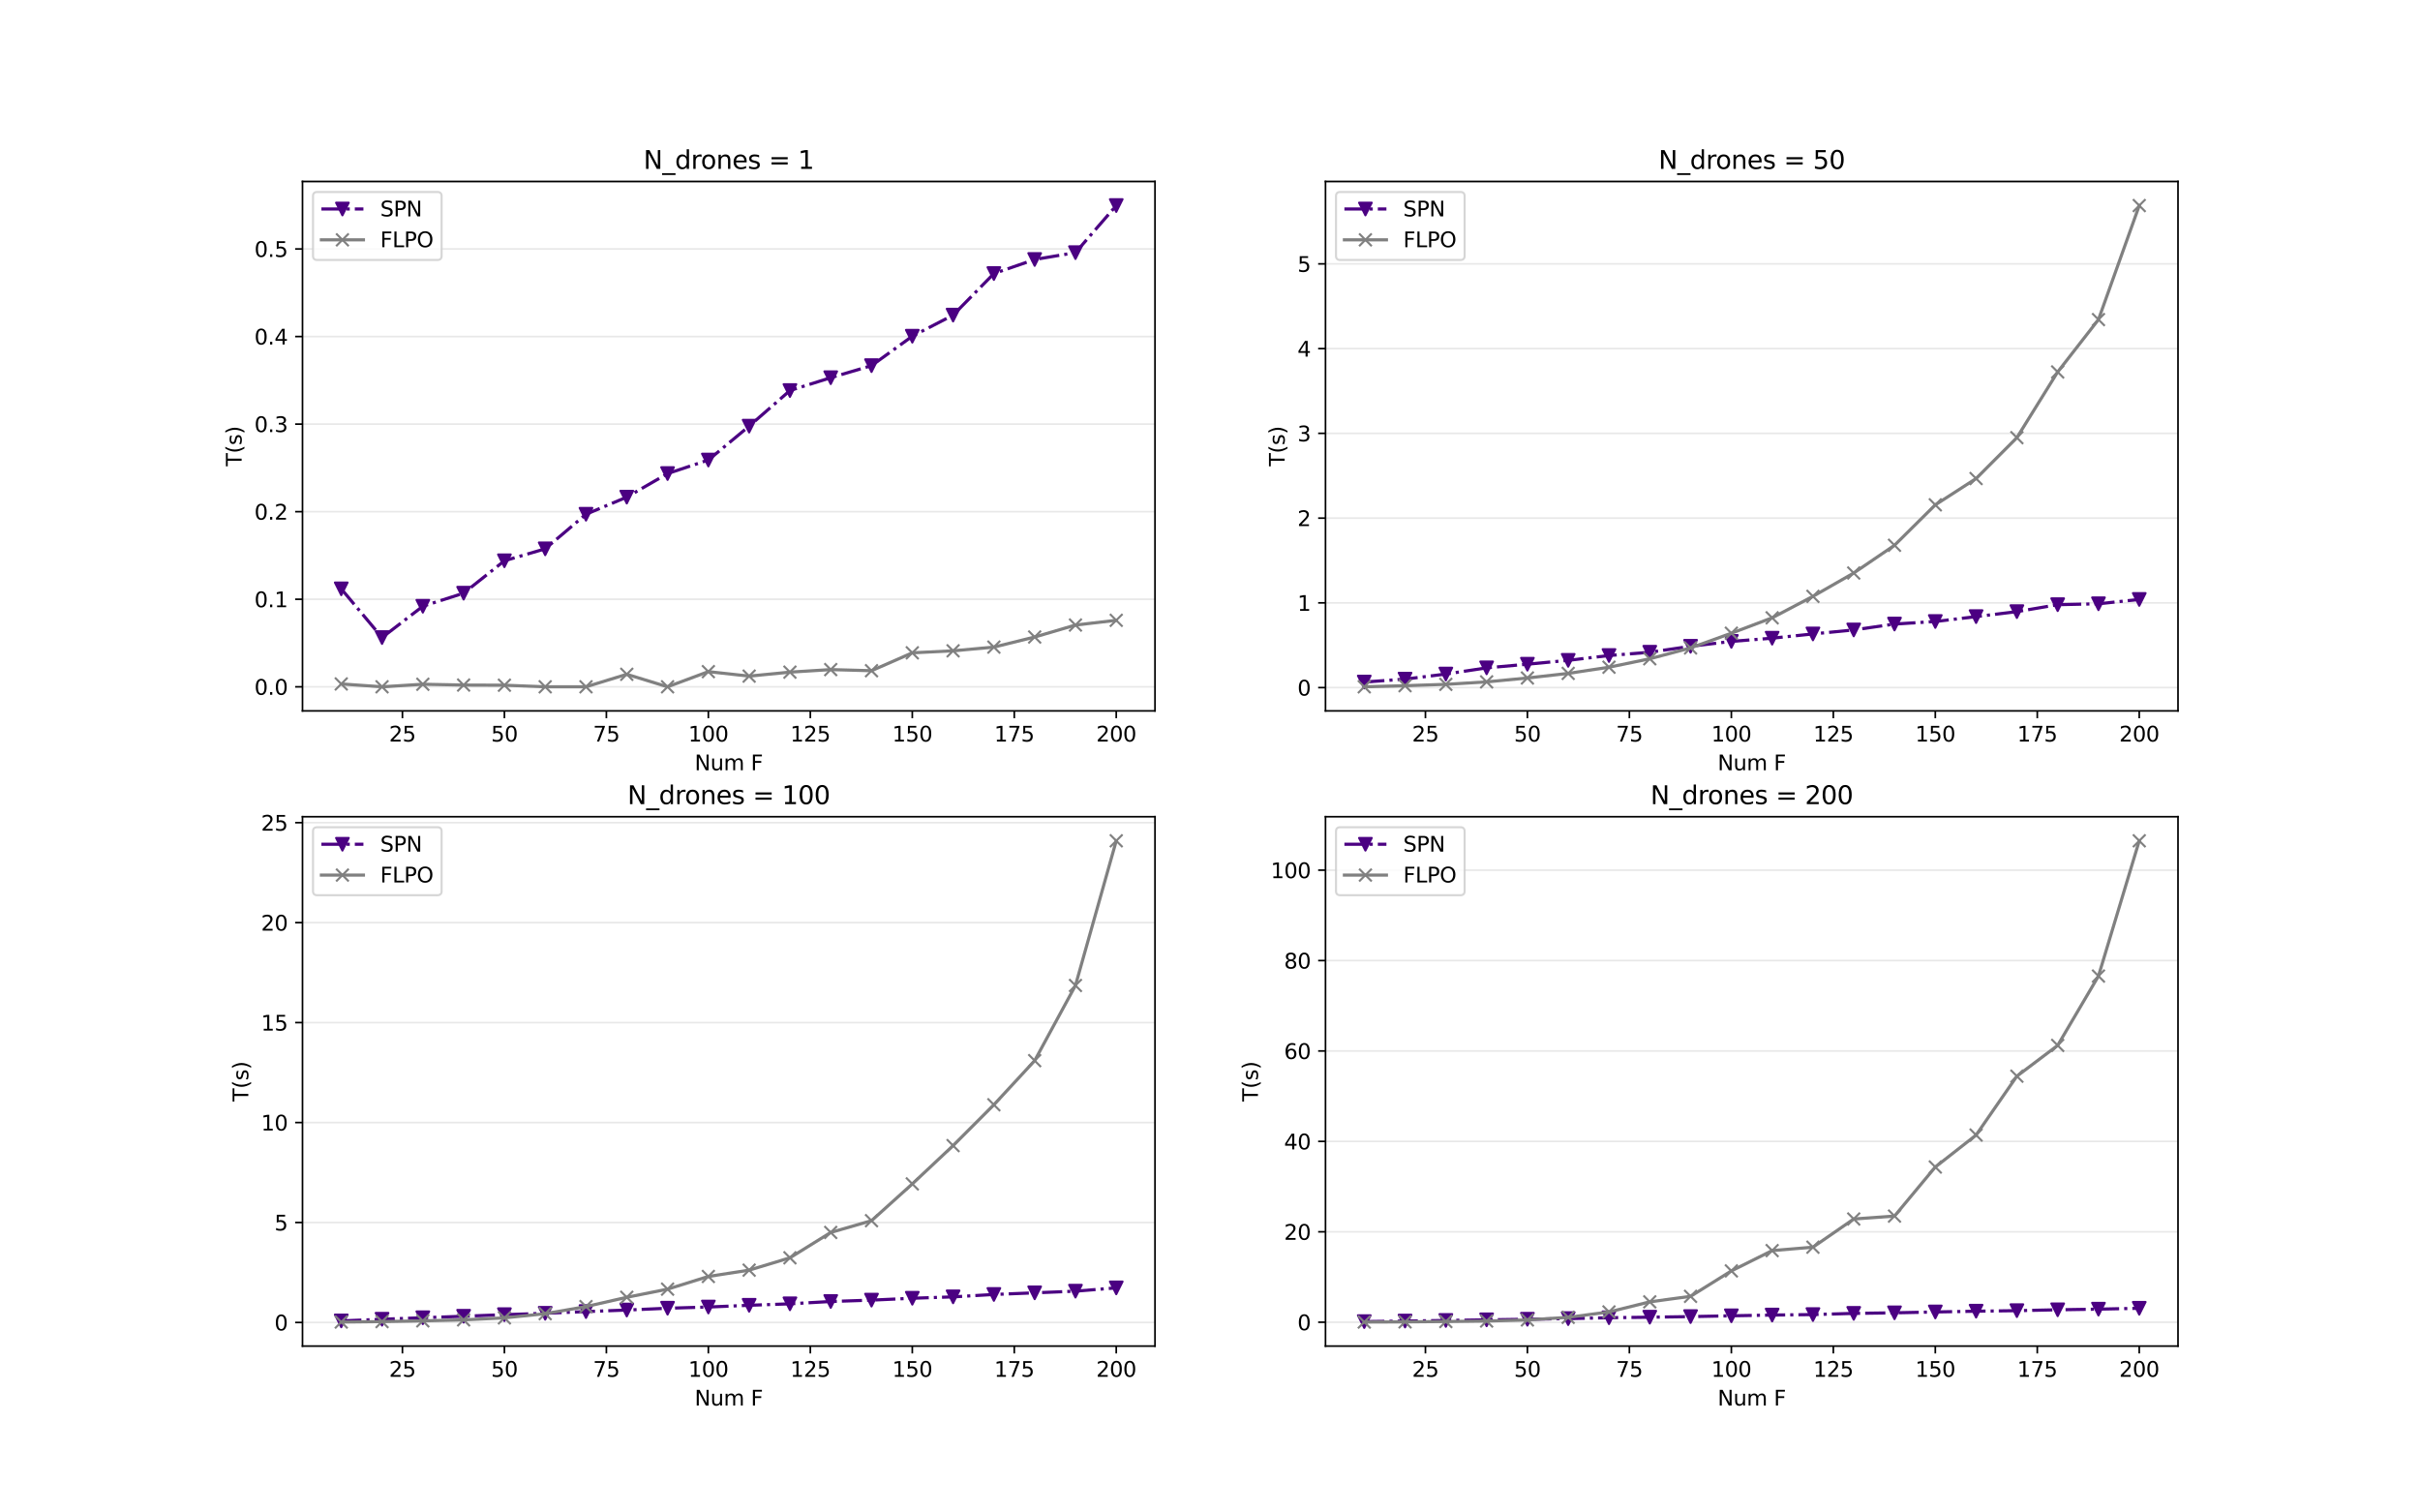 <?xml version="1.0" encoding="utf-8" standalone="no"?>
<!DOCTYPE svg PUBLIC "-//W3C//DTD SVG 1.1//EN"
  "http://www.w3.org/Graphics/SVG/1.1/DTD/svg11.dtd">
<svg xmlns:xlink="http://www.w3.org/1999/xlink" width="1152pt" height="720pt" viewBox="0 0 1152 720" xmlns="http://www.w3.org/2000/svg" version="1.1">
 <defs>
  <style type="text/css">*{stroke-linejoin: round; stroke-linecap: butt}</style>
 </defs>
 <g id="figure_1">
  <g id="patch_1">
   <path d="M 0 720 
L 1152 720 
L 1152 0 
L 0 0 
z
" style="fill: #ffffff"/>
  </g>
  <g id="axes_1">
   <g id="patch_2">
    <path d="M 144 338.4 
L 549.818 338.4 
L 549.818 86.4 
L 144 86.4 
z
" style="fill: #ffffff"/>
   </g>
   <g id="matplotlib.axis_1">
    <g id="xtick_1">
     <g id="line2d_1">
      <defs>
       <path id="m02df8b3393" d="M 0 0 
L 0 3.5 
" style="stroke: #000000; stroke-width: 0.8"/>
      </defs>
      <g>
       <use xlink:href="#m02df8b3393" x="191.572" y="338.4" style="stroke: #000000; stroke-width: 0.8"/>
      </g>
     </g>
     <g id="text_1">
      <!-- 25 -->
      <g transform="translate(185.209 352.998) scale(0.1 -0.1)">
       <defs>
        <path id="DejaVuSans-32" d="M 1228 531 
L 3431 531 
L 3431 0 
L 469 0 
L 469 531 
Q 828 903 1448 1529 
Q 2069 2156 2228 2338 
Q 2531 2678 2651 2914 
Q 2772 3150 2772 3378 
Q 2772 3750 2511 3984 
Q 2250 4219 1831 4219 
Q 1534 4219 1204 4116 
Q 875 4013 500 3803 
L 500 4441 
Q 881 4594 1212 4672 
Q 1544 4750 1819 4750 
Q 2544 4750 2975 4387 
Q 3406 4025 3406 3419 
Q 3406 3131 3298 2873 
Q 3191 2616 2906 2266 
Q 2828 2175 2409 1742 
Q 1991 1309 1228 531 
z
" transform="scale(0.016)"/>
        <path id="DejaVuSans-35" d="M 691 4666 
L 3169 4666 
L 3169 4134 
L 1269 4134 
L 1269 2991 
Q 1406 3038 1543 3061 
Q 1681 3084 1819 3084 
Q 2600 3084 3056 2656 
Q 3513 2228 3513 1497 
Q 3513 744 3044 326 
Q 2575 -91 1722 -91 
Q 1428 -91 1123 -41 
Q 819 9 494 109 
L 494 744 
Q 775 591 1075 516 
Q 1375 441 1709 441 
Q 2250 441 2565 725 
Q 2881 1009 2881 1497 
Q 2881 1984 2565 2268 
Q 2250 2553 1709 2553 
Q 1456 2553 1204 2497 
Q 953 2441 691 2322 
L 691 4666 
z
" transform="scale(0.016)"/>
       </defs>
       <use xlink:href="#DejaVuSans-32"/>
       <use xlink:href="#DejaVuSans-35" transform="translate(63.623 0)"/>
      </g>
     </g>
    </g>
    <g id="xtick_2">
     <g id="line2d_2">
      <g>
       <use xlink:href="#m02df8b3393" x="240.115" y="338.4" style="stroke: #000000; stroke-width: 0.8"/>
      </g>
     </g>
     <g id="text_2">
      <!-- 50 -->
      <g transform="translate(233.752 352.998) scale(0.1 -0.1)">
       <defs>
        <path id="DejaVuSans-30" d="M 2034 4250 
Q 1547 4250 1301 3770 
Q 1056 3291 1056 2328 
Q 1056 1369 1301 889 
Q 1547 409 2034 409 
Q 2525 409 2770 889 
Q 3016 1369 3016 2328 
Q 3016 3291 2770 3770 
Q 2525 4250 2034 4250 
z
M 2034 4750 
Q 2819 4750 3233 4129 
Q 3647 3509 3647 2328 
Q 3647 1150 3233 529 
Q 2819 -91 2034 -91 
Q 1250 -91 836 529 
Q 422 1150 422 2328 
Q 422 3509 836 4129 
Q 1250 4750 2034 4750 
z
" transform="scale(0.016)"/>
       </defs>
       <use xlink:href="#DejaVuSans-35"/>
       <use xlink:href="#DejaVuSans-30" transform="translate(63.623 0)"/>
      </g>
     </g>
    </g>
    <g id="xtick_3">
     <g id="line2d_3">
      <g>
       <use xlink:href="#m02df8b3393" x="288.658" y="338.4" style="stroke: #000000; stroke-width: 0.8"/>
      </g>
     </g>
     <g id="text_3">
      <!-- 75 -->
      <g transform="translate(282.295 352.998) scale(0.1 -0.1)">
       <defs>
        <path id="DejaVuSans-37" d="M 525 4666 
L 3525 4666 
L 3525 4397 
L 1831 0 
L 1172 0 
L 2766 4134 
L 525 4134 
L 525 4666 
z
" transform="scale(0.016)"/>
       </defs>
       <use xlink:href="#DejaVuSans-37"/>
       <use xlink:href="#DejaVuSans-35" transform="translate(63.623 0)"/>
      </g>
     </g>
    </g>
    <g id="xtick_4">
     <g id="line2d_4">
      <g>
       <use xlink:href="#m02df8b3393" x="337.201" y="338.4" style="stroke: #000000; stroke-width: 0.8"/>
      </g>
     </g>
     <g id="text_4">
      <!-- 100 -->
      <g transform="translate(327.657 352.998) scale(0.1 -0.1)">
       <defs>
        <path id="DejaVuSans-31" d="M 794 531 
L 1825 531 
L 1825 4091 
L 703 3866 
L 703 4441 
L 1819 4666 
L 2450 4666 
L 2450 531 
L 3481 531 
L 3481 0 
L 794 0 
L 794 531 
z
" transform="scale(0.016)"/>
       </defs>
       <use xlink:href="#DejaVuSans-31"/>
       <use xlink:href="#DejaVuSans-30" transform="translate(63.623 0)"/>
       <use xlink:href="#DejaVuSans-30" transform="translate(127.246 0)"/>
      </g>
     </g>
    </g>
    <g id="xtick_5">
     <g id="line2d_5">
      <g>
       <use xlink:href="#m02df8b3393" x="385.743" y="338.4" style="stroke: #000000; stroke-width: 0.8"/>
      </g>
     </g>
     <g id="text_5">
      <!-- 125 -->
      <g transform="translate(376.2 352.998) scale(0.1 -0.1)">
       <use xlink:href="#DejaVuSans-31"/>
       <use xlink:href="#DejaVuSans-32" transform="translate(63.623 0)"/>
       <use xlink:href="#DejaVuSans-35" transform="translate(127.246 0)"/>
      </g>
     </g>
    </g>
    <g id="xtick_6">
     <g id="line2d_6">
      <g>
       <use xlink:href="#m02df8b3393" x="434.286" y="338.4" style="stroke: #000000; stroke-width: 0.8"/>
      </g>
     </g>
     <g id="text_6">
      <!-- 150 -->
      <g transform="translate(424.742 352.998) scale(0.1 -0.1)">
       <use xlink:href="#DejaVuSans-31"/>
       <use xlink:href="#DejaVuSans-35" transform="translate(63.623 0)"/>
       <use xlink:href="#DejaVuSans-30" transform="translate(127.246 0)"/>
      </g>
     </g>
    </g>
    <g id="xtick_7">
     <g id="line2d_7">
      <g>
       <use xlink:href="#m02df8b3393" x="482.829" y="338.4" style="stroke: #000000; stroke-width: 0.8"/>
      </g>
     </g>
     <g id="text_7">
      <!-- 175 -->
      <g transform="translate(473.285 352.998) scale(0.1 -0.1)">
       <use xlink:href="#DejaVuSans-31"/>
       <use xlink:href="#DejaVuSans-37" transform="translate(63.623 0)"/>
       <use xlink:href="#DejaVuSans-35" transform="translate(127.246 0)"/>
      </g>
     </g>
    </g>
    <g id="xtick_8">
     <g id="line2d_8">
      <g>
       <use xlink:href="#m02df8b3393" x="531.372" y="338.4" style="stroke: #000000; stroke-width: 0.8"/>
      </g>
     </g>
     <g id="text_8">
      <!-- 200 -->
      <g transform="translate(521.828 352.998) scale(0.1 -0.1)">
       <use xlink:href="#DejaVuSans-32"/>
       <use xlink:href="#DejaVuSans-30" transform="translate(63.623 0)"/>
       <use xlink:href="#DejaVuSans-30" transform="translate(127.246 0)"/>
      </g>
     </g>
    </g>
    <g id="text_9">
     <!-- Num F -->
     <g transform="translate(330.665 366.677) scale(0.1 -0.1)">
      <defs>
       <path id="DejaVuSans-4e" d="M 628 4666 
L 1478 4666 
L 3547 763 
L 3547 4666 
L 4159 4666 
L 4159 0 
L 3309 0 
L 1241 3903 
L 1241 0 
L 628 0 
L 628 4666 
z
" transform="scale(0.016)"/>
       <path id="DejaVuSans-75" d="M 544 1381 
L 544 3500 
L 1119 3500 
L 1119 1403 
Q 1119 906 1312 657 
Q 1506 409 1894 409 
Q 2359 409 2629 706 
Q 2900 1003 2900 1516 
L 2900 3500 
L 3475 3500 
L 3475 0 
L 2900 0 
L 2900 538 
Q 2691 219 2414 64 
Q 2138 -91 1772 -91 
Q 1169 -91 856 284 
Q 544 659 544 1381 
z
M 1991 3584 
L 1991 3584 
z
" transform="scale(0.016)"/>
       <path id="DejaVuSans-6d" d="M 3328 2828 
Q 3544 3216 3844 3400 
Q 4144 3584 4550 3584 
Q 5097 3584 5394 3201 
Q 5691 2819 5691 2113 
L 5691 0 
L 5113 0 
L 5113 2094 
Q 5113 2597 4934 2840 
Q 4756 3084 4391 3084 
Q 3944 3084 3684 2787 
Q 3425 2491 3425 1978 
L 3425 0 
L 2847 0 
L 2847 2094 
Q 2847 2600 2669 2842 
Q 2491 3084 2119 3084 
Q 1678 3084 1418 2786 
Q 1159 2488 1159 1978 
L 1159 0 
L 581 0 
L 581 3500 
L 1159 3500 
L 1159 2956 
Q 1356 3278 1631 3431 
Q 1906 3584 2284 3584 
Q 2666 3584 2933 3390 
Q 3200 3197 3328 2828 
z
" transform="scale(0.016)"/>
       <path id="DejaVuSans-20" transform="scale(0.016)"/>
       <path id="DejaVuSans-46" d="M 628 4666 
L 3309 4666 
L 3309 4134 
L 1259 4134 
L 1259 2759 
L 3109 2759 
L 3109 2228 
L 1259 2228 
L 1259 0 
L 628 0 
L 628 4666 
z
" transform="scale(0.016)"/>
      </defs>
      <use xlink:href="#DejaVuSans-4e"/>
      <use xlink:href="#DejaVuSans-75" transform="translate(74.805 0)"/>
      <use xlink:href="#DejaVuSans-6d" transform="translate(138.184 0)"/>
      <use xlink:href="#DejaVuSans-20" transform="translate(235.596 0)"/>
      <use xlink:href="#DejaVuSans-46" transform="translate(267.383 0)"/>
     </g>
    </g>
   </g>
   <g id="matplotlib.axis_2">
    <g id="ytick_1">
     <g id="line2d_9">
      <path d="M 144 326.945 
L 549.818 326.945 
" clip-path="url(#pe4ed312a6e)" style="fill: none; stroke: #b0b0b0; stroke-opacity: 0.3; stroke-width: 0.8; stroke-linecap: square"/>
     </g>
     <g id="line2d_10">
      <defs>
       <path id="mfe89841ad3" d="M 0 0 
L -3.5 0 
" style="stroke: #000000; stroke-width: 0.8"/>
      </defs>
      <g>
       <use xlink:href="#mfe89841ad3" x="144" y="326.945" style="stroke: #000000; stroke-width: 0.8"/>
      </g>
     </g>
     <g id="text_10">
      <!-- 0.0 -->
      <g transform="translate(121.097 330.745) scale(0.1 -0.1)">
       <defs>
        <path id="DejaVuSans-2e" d="M 684 794 
L 1344 794 
L 1344 0 
L 684 0 
L 684 794 
z
" transform="scale(0.016)"/>
       </defs>
       <use xlink:href="#DejaVuSans-30"/>
       <use xlink:href="#DejaVuSans-2e" transform="translate(63.623 0)"/>
       <use xlink:href="#DejaVuSans-30" transform="translate(95.41 0)"/>
      </g>
     </g>
    </g>
    <g id="ytick_2">
     <g id="line2d_11">
      <path d="M 144 285.257 
L 549.818 285.257 
" clip-path="url(#pe4ed312a6e)" style="fill: none; stroke: #b0b0b0; stroke-opacity: 0.3; stroke-width: 0.8; stroke-linecap: square"/>
     </g>
     <g id="line2d_12">
      <g>
       <use xlink:href="#mfe89841ad3" x="144" y="285.257" style="stroke: #000000; stroke-width: 0.8"/>
      </g>
     </g>
     <g id="text_11">
      <!-- 0.1 -->
      <g transform="translate(121.097 289.056) scale(0.1 -0.1)">
       <use xlink:href="#DejaVuSans-30"/>
       <use xlink:href="#DejaVuSans-2e" transform="translate(63.623 0)"/>
       <use xlink:href="#DejaVuSans-31" transform="translate(95.41 0)"/>
      </g>
     </g>
    </g>
    <g id="ytick_3">
     <g id="line2d_13">
      <path d="M 144 243.569 
L 549.818 243.569 
" clip-path="url(#pe4ed312a6e)" style="fill: none; stroke: #b0b0b0; stroke-opacity: 0.3; stroke-width: 0.8; stroke-linecap: square"/>
     </g>
     <g id="line2d_14">
      <g>
       <use xlink:href="#mfe89841ad3" x="144" y="243.569" style="stroke: #000000; stroke-width: 0.8"/>
      </g>
     </g>
     <g id="text_12">
      <!-- 0.2 -->
      <g transform="translate(121.097 247.368) scale(0.1 -0.1)">
       <use xlink:href="#DejaVuSans-30"/>
       <use xlink:href="#DejaVuSans-2e" transform="translate(63.623 0)"/>
       <use xlink:href="#DejaVuSans-32" transform="translate(95.41 0)"/>
      </g>
     </g>
    </g>
    <g id="ytick_4">
     <g id="line2d_15">
      <path d="M 144 201.881 
L 549.818 201.881 
" clip-path="url(#pe4ed312a6e)" style="fill: none; stroke: #b0b0b0; stroke-opacity: 0.3; stroke-width: 0.8; stroke-linecap: square"/>
     </g>
     <g id="line2d_16">
      <g>
       <use xlink:href="#mfe89841ad3" x="144" y="201.881" style="stroke: #000000; stroke-width: 0.8"/>
      </g>
     </g>
     <g id="text_13">
      <!-- 0.3 -->
      <g transform="translate(121.097 205.68) scale(0.1 -0.1)">
       <defs>
        <path id="DejaVuSans-33" d="M 2597 2516 
Q 3050 2419 3304 2112 
Q 3559 1806 3559 1356 
Q 3559 666 3084 287 
Q 2609 -91 1734 -91 
Q 1441 -91 1130 -33 
Q 819 25 488 141 
L 488 750 
Q 750 597 1062 519 
Q 1375 441 1716 441 
Q 2309 441 2620 675 
Q 2931 909 2931 1356 
Q 2931 1769 2642 2001 
Q 2353 2234 1838 2234 
L 1294 2234 
L 1294 2753 
L 1863 2753 
Q 2328 2753 2575 2939 
Q 2822 3125 2822 3475 
Q 2822 3834 2567 4026 
Q 2313 4219 1838 4219 
Q 1578 4219 1281 4162 
Q 984 4106 628 3988 
L 628 4550 
Q 988 4650 1302 4700 
Q 1616 4750 1894 4750 
Q 2613 4750 3031 4423 
Q 3450 4097 3450 3541 
Q 3450 3153 3228 2886 
Q 3006 2619 2597 2516 
z
" transform="scale(0.016)"/>
       </defs>
       <use xlink:href="#DejaVuSans-30"/>
       <use xlink:href="#DejaVuSans-2e" transform="translate(63.623 0)"/>
       <use xlink:href="#DejaVuSans-33" transform="translate(95.41 0)"/>
      </g>
     </g>
    </g>
    <g id="ytick_5">
     <g id="line2d_17">
      <path d="M 144 160.192 
L 549.818 160.192 
" clip-path="url(#pe4ed312a6e)" style="fill: none; stroke: #b0b0b0; stroke-opacity: 0.3; stroke-width: 0.8; stroke-linecap: square"/>
     </g>
     <g id="line2d_18">
      <g>
       <use xlink:href="#mfe89841ad3" x="144" y="160.192" style="stroke: #000000; stroke-width: 0.8"/>
      </g>
     </g>
     <g id="text_14">
      <!-- 0.4 -->
      <g transform="translate(121.097 163.991) scale(0.1 -0.1)">
       <defs>
        <path id="DejaVuSans-34" d="M 2419 4116 
L 825 1625 
L 2419 1625 
L 2419 4116 
z
M 2253 4666 
L 3047 4666 
L 3047 1625 
L 3713 1625 
L 3713 1100 
L 3047 1100 
L 3047 0 
L 2419 0 
L 2419 1100 
L 313 1100 
L 313 1709 
L 2253 4666 
z
" transform="scale(0.016)"/>
       </defs>
       <use xlink:href="#DejaVuSans-30"/>
       <use xlink:href="#DejaVuSans-2e" transform="translate(63.623 0)"/>
       <use xlink:href="#DejaVuSans-34" transform="translate(95.41 0)"/>
      </g>
     </g>
    </g>
    <g id="ytick_6">
     <g id="line2d_19">
      <path d="M 144 118.504 
L 549.818 118.504 
" clip-path="url(#pe4ed312a6e)" style="fill: none; stroke: #b0b0b0; stroke-opacity: 0.3; stroke-width: 0.8; stroke-linecap: square"/>
     </g>
     <g id="line2d_20">
      <g>
       <use xlink:href="#mfe89841ad3" x="144" y="118.504" style="stroke: #000000; stroke-width: 0.8"/>
      </g>
     </g>
     <g id="text_15">
      <!-- 0.5 -->
      <g transform="translate(121.097 122.303) scale(0.1 -0.1)">
       <use xlink:href="#DejaVuSans-30"/>
       <use xlink:href="#DejaVuSans-2e" transform="translate(63.623 0)"/>
       <use xlink:href="#DejaVuSans-35" transform="translate(95.41 0)"/>
      </g>
     </g>
    </g>
    <g id="text_16">
     <!-- T(s) -->
     <g transform="translate(115.017 221.96) rotate(-90) scale(0.1 -0.1)">
      <defs>
       <path id="DejaVuSans-54" d="M -19 4666 
L 3928 4666 
L 3928 4134 
L 2272 4134 
L 2272 0 
L 1638 0 
L 1638 4134 
L -19 4134 
L -19 4666 
z
" transform="scale(0.016)"/>
       <path id="DejaVuSans-28" d="M 1984 4856 
Q 1566 4138 1362 3434 
Q 1159 2731 1159 2009 
Q 1159 1288 1364 580 
Q 1569 -128 1984 -844 
L 1484 -844 
Q 1016 -109 783 600 
Q 550 1309 550 2009 
Q 550 2706 781 3412 
Q 1013 4119 1484 4856 
L 1984 4856 
z
" transform="scale(0.016)"/>
       <path id="DejaVuSans-73" d="M 2834 3397 
L 2834 2853 
Q 2591 2978 2328 3040 
Q 2066 3103 1784 3103 
Q 1356 3103 1142 2972 
Q 928 2841 928 2578 
Q 928 2378 1081 2264 
Q 1234 2150 1697 2047 
L 1894 2003 
Q 2506 1872 2764 1633 
Q 3022 1394 3022 966 
Q 3022 478 2636 193 
Q 2250 -91 1575 -91 
Q 1294 -91 989 -36 
Q 684 19 347 128 
L 347 722 
Q 666 556 975 473 
Q 1284 391 1588 391 
Q 1994 391 2212 530 
Q 2431 669 2431 922 
Q 2431 1156 2273 1281 
Q 2116 1406 1581 1522 
L 1381 1569 
Q 847 1681 609 1914 
Q 372 2147 372 2553 
Q 372 3047 722 3315 
Q 1072 3584 1716 3584 
Q 2034 3584 2315 3537 
Q 2597 3491 2834 3397 
z
" transform="scale(0.016)"/>
       <path id="DejaVuSans-29" d="M 513 4856 
L 1013 4856 
Q 1481 4119 1714 3412 
Q 1947 2706 1947 2009 
Q 1947 1309 1714 600 
Q 1481 -109 1013 -844 
L 513 -844 
Q 928 -128 1133 580 
Q 1338 1288 1338 2009 
Q 1338 2731 1133 3434 
Q 928 4138 513 4856 
z
" transform="scale(0.016)"/>
      </defs>
      <use xlink:href="#DejaVuSans-54"/>
      <use xlink:href="#DejaVuSans-28" transform="translate(61.084 0)"/>
      <use xlink:href="#DejaVuSans-73" transform="translate(100.098 0)"/>
      <use xlink:href="#DejaVuSans-29" transform="translate(152.197 0)"/>
     </g>
    </g>
   </g>
   <g id="line2d_21">
    <path d="M 162.446 280.306 
L 181.863 303.504 
L 201.281 288.598 
L 220.698 282.386 
L 240.115 266.948 
L 259.532 261.267 
L 278.949 244.801 
L 298.366 236.65 
L 317.783 225.437 
L 337.201 218.996 
L 356.618 202.859 
L 376.035 185.915 
L 395.452 179.803 
L 414.869 174.066 
L 434.286 160.058 
L 453.703 150.008 
L 473.12 130.233 
L 492.538 123.528 
L 511.955 120.266 
L 531.372 97.855 
" clip-path="url(#pe4ed312a6e)" style="fill: none; stroke-dasharray: 9.6,2.4,1.5,2.4; stroke-dashoffset: 0; stroke: #4b0082; stroke-width: 1.5"/>
    <defs>
     <path id="mcbcab46c42" d="M -0 3 
L 3 -3 
L -3 -3 
z
" style="stroke: #4b0082; stroke-linejoin: miter"/>
    </defs>
    <g clip-path="url(#pe4ed312a6e)">
     <use xlink:href="#mcbcab46c42" x="162.446" y="280.306" style="fill: #4b0082; stroke: #4b0082; stroke-linejoin: miter"/>
     <use xlink:href="#mcbcab46c42" x="181.863" y="303.504" style="fill: #4b0082; stroke: #4b0082; stroke-linejoin: miter"/>
     <use xlink:href="#mcbcab46c42" x="201.281" y="288.598" style="fill: #4b0082; stroke: #4b0082; stroke-linejoin: miter"/>
     <use xlink:href="#mcbcab46c42" x="220.698" y="282.386" style="fill: #4b0082; stroke: #4b0082; stroke-linejoin: miter"/>
     <use xlink:href="#mcbcab46c42" x="240.115" y="266.948" style="fill: #4b0082; stroke: #4b0082; stroke-linejoin: miter"/>
     <use xlink:href="#mcbcab46c42" x="259.532" y="261.267" style="fill: #4b0082; stroke: #4b0082; stroke-linejoin: miter"/>
     <use xlink:href="#mcbcab46c42" x="278.949" y="244.801" style="fill: #4b0082; stroke: #4b0082; stroke-linejoin: miter"/>
     <use xlink:href="#mcbcab46c42" x="298.366" y="236.65" style="fill: #4b0082; stroke: #4b0082; stroke-linejoin: miter"/>
     <use xlink:href="#mcbcab46c42" x="317.783" y="225.437" style="fill: #4b0082; stroke: #4b0082; stroke-linejoin: miter"/>
     <use xlink:href="#mcbcab46c42" x="337.201" y="218.996" style="fill: #4b0082; stroke: #4b0082; stroke-linejoin: miter"/>
     <use xlink:href="#mcbcab46c42" x="356.618" y="202.859" style="fill: #4b0082; stroke: #4b0082; stroke-linejoin: miter"/>
     <use xlink:href="#mcbcab46c42" x="376.035" y="185.915" style="fill: #4b0082; stroke: #4b0082; stroke-linejoin: miter"/>
     <use xlink:href="#mcbcab46c42" x="395.452" y="179.803" style="fill: #4b0082; stroke: #4b0082; stroke-linejoin: miter"/>
     <use xlink:href="#mcbcab46c42" x="414.869" y="174.066" style="fill: #4b0082; stroke: #4b0082; stroke-linejoin: miter"/>
     <use xlink:href="#mcbcab46c42" x="434.286" y="160.058" style="fill: #4b0082; stroke: #4b0082; stroke-linejoin: miter"/>
     <use xlink:href="#mcbcab46c42" x="453.703" y="150.008" style="fill: #4b0082; stroke: #4b0082; stroke-linejoin: miter"/>
     <use xlink:href="#mcbcab46c42" x="473.12" y="130.233" style="fill: #4b0082; stroke: #4b0082; stroke-linejoin: miter"/>
     <use xlink:href="#mcbcab46c42" x="492.538" y="123.528" style="fill: #4b0082; stroke: #4b0082; stroke-linejoin: miter"/>
     <use xlink:href="#mcbcab46c42" x="511.955" y="120.266" style="fill: #4b0082; stroke: #4b0082; stroke-linejoin: miter"/>
     <use xlink:href="#mcbcab46c42" x="531.372" y="97.855" style="fill: #4b0082; stroke: #4b0082; stroke-linejoin: miter"/>
    </g>
   </g>
   <g id="line2d_22">
    <path d="M 162.446 325.584 
L 181.863 326.945 
L 201.281 325.732 
L 220.698 326.112 
L 240.115 326.187 
L 259.532 326.945 
L 278.949 326.945 
L 298.366 320.995 
L 317.783 326.945 
L 337.201 319.724 
L 356.618 321.856 
L 376.035 319.963 
L 395.452 318.751 
L 414.869 319.284 
L 434.286 310.768 
L 453.703 309.818 
L 473.12 308.042 
L 492.538 303.248 
L 511.955 297.545 
L 531.372 295.289 
" clip-path="url(#pe4ed312a6e)" style="fill: none; stroke: #808080; stroke-width: 1.5; stroke-linecap: square"/>
    <defs>
     <path id="m7bcba6c20e" d="M -3 3 
L 3 -3 
M -3 -3 
L 3 3 
" style="stroke: #808080"/>
    </defs>
    <g clip-path="url(#pe4ed312a6e)">
     <use xlink:href="#m7bcba6c20e" x="162.446" y="325.584" style="fill: #808080; stroke: #808080"/>
     <use xlink:href="#m7bcba6c20e" x="181.863" y="326.945" style="fill: #808080; stroke: #808080"/>
     <use xlink:href="#m7bcba6c20e" x="201.281" y="325.732" style="fill: #808080; stroke: #808080"/>
     <use xlink:href="#m7bcba6c20e" x="220.698" y="326.112" style="fill: #808080; stroke: #808080"/>
     <use xlink:href="#m7bcba6c20e" x="240.115" y="326.187" style="fill: #808080; stroke: #808080"/>
     <use xlink:href="#m7bcba6c20e" x="259.532" y="326.945" style="fill: #808080; stroke: #808080"/>
     <use xlink:href="#m7bcba6c20e" x="278.949" y="326.945" style="fill: #808080; stroke: #808080"/>
     <use xlink:href="#m7bcba6c20e" x="298.366" y="320.995" style="fill: #808080; stroke: #808080"/>
     <use xlink:href="#m7bcba6c20e" x="317.783" y="326.945" style="fill: #808080; stroke: #808080"/>
     <use xlink:href="#m7bcba6c20e" x="337.201" y="319.724" style="fill: #808080; stroke: #808080"/>
     <use xlink:href="#m7bcba6c20e" x="356.618" y="321.856" style="fill: #808080; stroke: #808080"/>
     <use xlink:href="#m7bcba6c20e" x="376.035" y="319.963" style="fill: #808080; stroke: #808080"/>
     <use xlink:href="#m7bcba6c20e" x="395.452" y="318.751" style="fill: #808080; stroke: #808080"/>
     <use xlink:href="#m7bcba6c20e" x="414.869" y="319.284" style="fill: #808080; stroke: #808080"/>
     <use xlink:href="#m7bcba6c20e" x="434.286" y="310.768" style="fill: #808080; stroke: #808080"/>
     <use xlink:href="#m7bcba6c20e" x="453.703" y="309.818" style="fill: #808080; stroke: #808080"/>
     <use xlink:href="#m7bcba6c20e" x="473.12" y="308.042" style="fill: #808080; stroke: #808080"/>
     <use xlink:href="#m7bcba6c20e" x="492.538" y="303.248" style="fill: #808080; stroke: #808080"/>
     <use xlink:href="#m7bcba6c20e" x="511.955" y="297.545" style="fill: #808080; stroke: #808080"/>
     <use xlink:href="#m7bcba6c20e" x="531.372" y="295.289" style="fill: #808080; stroke: #808080"/>
    </g>
   </g>
   <g id="patch_3">
    <path d="M 144 338.4 
L 144 86.4 
" style="fill: none; stroke: #000000; stroke-width: 0.8; stroke-linejoin: miter; stroke-linecap: square"/>
   </g>
   <g id="patch_4">
    <path d="M 549.818 338.4 
L 549.818 86.4 
" style="fill: none; stroke: #000000; stroke-width: 0.8; stroke-linejoin: miter; stroke-linecap: square"/>
   </g>
   <g id="patch_5">
    <path d="M 144 338.4 
L 549.818 338.4 
" style="fill: none; stroke: #000000; stroke-width: 0.8; stroke-linejoin: miter; stroke-linecap: square"/>
   </g>
   <g id="patch_6">
    <path d="M 144 86.4 
L 549.818 86.4 
" style="fill: none; stroke: #000000; stroke-width: 0.8; stroke-linejoin: miter; stroke-linecap: square"/>
   </g>
   <g id="text_17">
    <!-- N_drones = 1 -->
    <g transform="translate(306.329 80.4) scale(0.12 -0.12)">
     <defs>
      <path id="DejaVuSans-5f" d="M 3263 -1063 
L 3263 -1509 
L -63 -1509 
L -63 -1063 
L 3263 -1063 
z
" transform="scale(0.016)"/>
      <path id="DejaVuSans-64" d="M 2906 2969 
L 2906 4863 
L 3481 4863 
L 3481 0 
L 2906 0 
L 2906 525 
Q 2725 213 2448 61 
Q 2172 -91 1784 -91 
Q 1150 -91 751 415 
Q 353 922 353 1747 
Q 353 2572 751 3078 
Q 1150 3584 1784 3584 
Q 2172 3584 2448 3432 
Q 2725 3281 2906 2969 
z
M 947 1747 
Q 947 1113 1208 752 
Q 1469 391 1925 391 
Q 2381 391 2643 752 
Q 2906 1113 2906 1747 
Q 2906 2381 2643 2742 
Q 2381 3103 1925 3103 
Q 1469 3103 1208 2742 
Q 947 2381 947 1747 
z
" transform="scale(0.016)"/>
      <path id="DejaVuSans-72" d="M 2631 2963 
Q 2534 3019 2420 3045 
Q 2306 3072 2169 3072 
Q 1681 3072 1420 2755 
Q 1159 2438 1159 1844 
L 1159 0 
L 581 0 
L 581 3500 
L 1159 3500 
L 1159 2956 
Q 1341 3275 1631 3429 
Q 1922 3584 2338 3584 
Q 2397 3584 2469 3576 
Q 2541 3569 2628 3553 
L 2631 2963 
z
" transform="scale(0.016)"/>
      <path id="DejaVuSans-6f" d="M 1959 3097 
Q 1497 3097 1228 2736 
Q 959 2375 959 1747 
Q 959 1119 1226 758 
Q 1494 397 1959 397 
Q 2419 397 2687 759 
Q 2956 1122 2956 1747 
Q 2956 2369 2687 2733 
Q 2419 3097 1959 3097 
z
M 1959 3584 
Q 2709 3584 3137 3096 
Q 3566 2609 3566 1747 
Q 3566 888 3137 398 
Q 2709 -91 1959 -91 
Q 1206 -91 779 398 
Q 353 888 353 1747 
Q 353 2609 779 3096 
Q 1206 3584 1959 3584 
z
" transform="scale(0.016)"/>
      <path id="DejaVuSans-6e" d="M 3513 2113 
L 3513 0 
L 2938 0 
L 2938 2094 
Q 2938 2591 2744 2837 
Q 2550 3084 2163 3084 
Q 1697 3084 1428 2787 
Q 1159 2491 1159 1978 
L 1159 0 
L 581 0 
L 581 3500 
L 1159 3500 
L 1159 2956 
Q 1366 3272 1645 3428 
Q 1925 3584 2291 3584 
Q 2894 3584 3203 3211 
Q 3513 2838 3513 2113 
z
" transform="scale(0.016)"/>
      <path id="DejaVuSans-65" d="M 3597 1894 
L 3597 1613 
L 953 1613 
Q 991 1019 1311 708 
Q 1631 397 2203 397 
Q 2534 397 2845 478 
Q 3156 559 3463 722 
L 3463 178 
Q 3153 47 2828 -22 
Q 2503 -91 2169 -91 
Q 1331 -91 842 396 
Q 353 884 353 1716 
Q 353 2575 817 3079 
Q 1281 3584 2069 3584 
Q 2775 3584 3186 3129 
Q 3597 2675 3597 1894 
z
M 3022 2063 
Q 3016 2534 2758 2815 
Q 2500 3097 2075 3097 
Q 1594 3097 1305 2825 
Q 1016 2553 972 2059 
L 3022 2063 
z
" transform="scale(0.016)"/>
      <path id="DejaVuSans-3d" d="M 678 2906 
L 4684 2906 
L 4684 2381 
L 678 2381 
L 678 2906 
z
M 678 1631 
L 4684 1631 
L 4684 1100 
L 678 1100 
L 678 1631 
z
" transform="scale(0.016)"/>
     </defs>
     <use xlink:href="#DejaVuSans-4e"/>
     <use xlink:href="#DejaVuSans-5f" transform="translate(74.805 0)"/>
     <use xlink:href="#DejaVuSans-64" transform="translate(124.805 0)"/>
     <use xlink:href="#DejaVuSans-72" transform="translate(188.281 0)"/>
     <use xlink:href="#DejaVuSans-6f" transform="translate(227.145 0)"/>
     <use xlink:href="#DejaVuSans-6e" transform="translate(288.326 0)"/>
     <use xlink:href="#DejaVuSans-65" transform="translate(351.705 0)"/>
     <use xlink:href="#DejaVuSans-73" transform="translate(413.229 0)"/>
     <use xlink:href="#DejaVuSans-20" transform="translate(465.328 0)"/>
     <use xlink:href="#DejaVuSans-3d" transform="translate(497.115 0)"/>
     <use xlink:href="#DejaVuSans-20" transform="translate(580.904 0)"/>
     <use xlink:href="#DejaVuSans-31" transform="translate(612.691 0)"/>
    </g>
   </g>
   <g id="legend_1">
    <g id="patch_7">
     <path d="M 151 123.756 
L 208.225 123.756 
Q 210.225 123.756 210.225 121.756 
L 210.225 93.4 
Q 210.225 91.4 208.225 91.4 
L 151 91.4 
Q 149 91.4 149 93.4 
L 149 121.756 
Q 149 123.756 151 123.756 
z
" style="fill: #ffffff; opacity: 0.8; stroke: #cccccc; stroke-linejoin: miter"/>
    </g>
    <g id="line2d_23">
     <path d="M 153 99.498 
L 163 99.498 
L 173 99.498 
" style="fill: none; stroke-dasharray: 9.6,2.4,1.5,2.4; stroke-dashoffset: 0; stroke: #4b0082; stroke-width: 1.5"/>
     <g>
      <use xlink:href="#mcbcab46c42" x="163" y="99.498" style="fill: #4b0082; stroke: #4b0082; stroke-linejoin: miter"/>
     </g>
    </g>
    <g id="text_18">
     <!-- SPN -->
     <g transform="translate(181 102.998) scale(0.1 -0.1)">
      <defs>
       <path id="DejaVuSans-53" d="M 3425 4513 
L 3425 3897 
Q 3066 4069 2747 4153 
Q 2428 4238 2131 4238 
Q 1616 4238 1336 4038 
Q 1056 3838 1056 3469 
Q 1056 3159 1242 3001 
Q 1428 2844 1947 2747 
L 2328 2669 
Q 3034 2534 3370 2195 
Q 3706 1856 3706 1288 
Q 3706 609 3251 259 
Q 2797 -91 1919 -91 
Q 1588 -91 1214 -16 
Q 841 59 441 206 
L 441 856 
Q 825 641 1194 531 
Q 1563 422 1919 422 
Q 2459 422 2753 634 
Q 3047 847 3047 1241 
Q 3047 1584 2836 1778 
Q 2625 1972 2144 2069 
L 1759 2144 
Q 1053 2284 737 2584 
Q 422 2884 422 3419 
Q 422 4038 858 4394 
Q 1294 4750 2059 4750 
Q 2388 4750 2728 4690 
Q 3069 4631 3425 4513 
z
" transform="scale(0.016)"/>
       <path id="DejaVuSans-50" d="M 1259 4147 
L 1259 2394 
L 2053 2394 
Q 2494 2394 2734 2622 
Q 2975 2850 2975 3272 
Q 2975 3691 2734 3919 
Q 2494 4147 2053 4147 
L 1259 4147 
z
M 628 4666 
L 2053 4666 
Q 2838 4666 3239 4311 
Q 3641 3956 3641 3272 
Q 3641 2581 3239 2228 
Q 2838 1875 2053 1875 
L 1259 1875 
L 1259 0 
L 628 0 
L 628 4666 
z
" transform="scale(0.016)"/>
      </defs>
      <use xlink:href="#DejaVuSans-53"/>
      <use xlink:href="#DejaVuSans-50" transform="translate(63.477 0)"/>
      <use xlink:href="#DejaVuSans-4e" transform="translate(123.779 0)"/>
     </g>
    </g>
    <g id="line2d_24">
     <path d="M 153 114.177 
L 163 114.177 
L 173 114.177 
" style="fill: none; stroke: #808080; stroke-width: 1.5; stroke-linecap: square"/>
     <g>
      <use xlink:href="#m7bcba6c20e" x="163" y="114.177" style="fill: #808080; stroke: #808080"/>
     </g>
    </g>
    <g id="text_19">
     <!-- FLPO -->
     <g transform="translate(181 117.677) scale(0.1 -0.1)">
      <defs>
       <path id="DejaVuSans-4c" d="M 628 4666 
L 1259 4666 
L 1259 531 
L 3531 531 
L 3531 0 
L 628 0 
L 628 4666 
z
" transform="scale(0.016)"/>
       <path id="DejaVuSans-4f" d="M 2522 4238 
Q 1834 4238 1429 3725 
Q 1025 3213 1025 2328 
Q 1025 1447 1429 934 
Q 1834 422 2522 422 
Q 3209 422 3611 934 
Q 4013 1447 4013 2328 
Q 4013 3213 3611 3725 
Q 3209 4238 2522 4238 
z
M 2522 4750 
Q 3503 4750 4090 4092 
Q 4678 3434 4678 2328 
Q 4678 1225 4090 567 
Q 3503 -91 2522 -91 
Q 1538 -91 948 565 
Q 359 1222 359 2328 
Q 359 3434 948 4092 
Q 1538 4750 2522 4750 
z
" transform="scale(0.016)"/>
      </defs>
      <use xlink:href="#DejaVuSans-46"/>
      <use xlink:href="#DejaVuSans-4c" transform="translate(57.52 0)"/>
      <use xlink:href="#DejaVuSans-50" transform="translate(113.232 0)"/>
      <use xlink:href="#DejaVuSans-4f" transform="translate(173.535 0)"/>
     </g>
    </g>
   </g>
  </g>
  <g id="axes_2">
   <g id="patch_8">
    <path d="M 630.982 338.4 
L 1036.8 338.4 
L 1036.8 86.4 
L 630.982 86.4 
z
" style="fill: #ffffff"/>
   </g>
   <g id="matplotlib.axis_3">
    <g id="xtick_9">
     <g id="line2d_25">
      <g>
       <use xlink:href="#m02df8b3393" x="678.554" y="338.4" style="stroke: #000000; stroke-width: 0.8"/>
      </g>
     </g>
     <g id="text_20">
      <!-- 25 -->
      <g transform="translate(672.191 352.998) scale(0.1 -0.1)">
       <use xlink:href="#DejaVuSans-32"/>
       <use xlink:href="#DejaVuSans-35" transform="translate(63.623 0)"/>
      </g>
     </g>
    </g>
    <g id="xtick_10">
     <g id="line2d_26">
      <g>
       <use xlink:href="#m02df8b3393" x="727.097" y="338.4" style="stroke: #000000; stroke-width: 0.8"/>
      </g>
     </g>
     <g id="text_21">
      <!-- 50 -->
      <g transform="translate(720.734 352.998) scale(0.1 -0.1)">
       <use xlink:href="#DejaVuSans-35"/>
       <use xlink:href="#DejaVuSans-30" transform="translate(63.623 0)"/>
      </g>
     </g>
    </g>
    <g id="xtick_11">
     <g id="line2d_27">
      <g>
       <use xlink:href="#m02df8b3393" x="775.639" y="338.4" style="stroke: #000000; stroke-width: 0.8"/>
      </g>
     </g>
     <g id="text_22">
      <!-- 75 -->
      <g transform="translate(769.277 352.998) scale(0.1 -0.1)">
       <use xlink:href="#DejaVuSans-37"/>
       <use xlink:href="#DejaVuSans-35" transform="translate(63.623 0)"/>
      </g>
     </g>
    </g>
    <g id="xtick_12">
     <g id="line2d_28">
      <g>
       <use xlink:href="#m02df8b3393" x="824.182" y="338.4" style="stroke: #000000; stroke-width: 0.8"/>
      </g>
     </g>
     <g id="text_23">
      <!-- 100 -->
      <g transform="translate(814.639 352.998) scale(0.1 -0.1)">
       <use xlink:href="#DejaVuSans-31"/>
       <use xlink:href="#DejaVuSans-30" transform="translate(63.623 0)"/>
       <use xlink:href="#DejaVuSans-30" transform="translate(127.246 0)"/>
      </g>
     </g>
    </g>
    <g id="xtick_13">
     <g id="line2d_29">
      <g>
       <use xlink:href="#m02df8b3393" x="872.725" y="338.4" style="stroke: #000000; stroke-width: 0.8"/>
      </g>
     </g>
     <g id="text_24">
      <!-- 125 -->
      <g transform="translate(863.181 352.998) scale(0.1 -0.1)">
       <use xlink:href="#DejaVuSans-31"/>
       <use xlink:href="#DejaVuSans-32" transform="translate(63.623 0)"/>
       <use xlink:href="#DejaVuSans-35" transform="translate(127.246 0)"/>
      </g>
     </g>
    </g>
    <g id="xtick_14">
     <g id="line2d_30">
      <g>
       <use xlink:href="#m02df8b3393" x="921.268" y="338.4" style="stroke: #000000; stroke-width: 0.8"/>
      </g>
     </g>
     <g id="text_25">
      <!-- 150 -->
      <g transform="translate(911.724 352.998) scale(0.1 -0.1)">
       <use xlink:href="#DejaVuSans-31"/>
       <use xlink:href="#DejaVuSans-35" transform="translate(63.623 0)"/>
       <use xlink:href="#DejaVuSans-30" transform="translate(127.246 0)"/>
      </g>
     </g>
    </g>
    <g id="xtick_15">
     <g id="line2d_31">
      <g>
       <use xlink:href="#m02df8b3393" x="969.811" y="338.4" style="stroke: #000000; stroke-width: 0.8"/>
      </g>
     </g>
     <g id="text_26">
      <!-- 175 -->
      <g transform="translate(960.267 352.998) scale(0.1 -0.1)">
       <use xlink:href="#DejaVuSans-31"/>
       <use xlink:href="#DejaVuSans-37" transform="translate(63.623 0)"/>
       <use xlink:href="#DejaVuSans-35" transform="translate(127.246 0)"/>
      </g>
     </g>
    </g>
    <g id="xtick_16">
     <g id="line2d_32">
      <g>
       <use xlink:href="#m02df8b3393" x="1018.354" y="338.4" style="stroke: #000000; stroke-width: 0.8"/>
      </g>
     </g>
     <g id="text_27">
      <!-- 200 -->
      <g transform="translate(1008.81 352.998) scale(0.1 -0.1)">
       <use xlink:href="#DejaVuSans-32"/>
       <use xlink:href="#DejaVuSans-30" transform="translate(63.623 0)"/>
       <use xlink:href="#DejaVuSans-30" transform="translate(127.246 0)"/>
      </g>
     </g>
    </g>
    <g id="text_28">
     <!-- Num F -->
     <g transform="translate(817.646 366.677) scale(0.1 -0.1)">
      <use xlink:href="#DejaVuSans-4e"/>
      <use xlink:href="#DejaVuSans-75" transform="translate(74.805 0)"/>
      <use xlink:href="#DejaVuSans-6d" transform="translate(138.184 0)"/>
      <use xlink:href="#DejaVuSans-20" transform="translate(235.596 0)"/>
      <use xlink:href="#DejaVuSans-46" transform="translate(267.383 0)"/>
     </g>
    </g>
   </g>
   <g id="matplotlib.axis_4">
    <g id="ytick_7">
     <g id="line2d_33">
      <path d="M 630.982 327.32 
L 1036.8 327.32 
" clip-path="url(#p62c29247d5)" style="fill: none; stroke: #b0b0b0; stroke-opacity: 0.3; stroke-width: 0.8; stroke-linecap: square"/>
     </g>
     <g id="line2d_34">
      <g>
       <use xlink:href="#mfe89841ad3" x="630.982" y="327.32" style="stroke: #000000; stroke-width: 0.8"/>
      </g>
     </g>
     <g id="text_29">
      <!-- 0 -->
      <g transform="translate(617.619 331.119) scale(0.1 -0.1)">
       <use xlink:href="#DejaVuSans-30"/>
      </g>
     </g>
    </g>
    <g id="ytick_8">
     <g id="line2d_35">
      <path d="M 630.982 286.978 
L 1036.8 286.978 
" clip-path="url(#p62c29247d5)" style="fill: none; stroke: #b0b0b0; stroke-opacity: 0.3; stroke-width: 0.8; stroke-linecap: square"/>
     </g>
     <g id="line2d_36">
      <g>
       <use xlink:href="#mfe89841ad3" x="630.982" y="286.978" style="stroke: #000000; stroke-width: 0.8"/>
      </g>
     </g>
     <g id="text_30">
      <!-- 1 -->
      <g transform="translate(617.619 290.777) scale(0.1 -0.1)">
       <use xlink:href="#DejaVuSans-31"/>
      </g>
     </g>
    </g>
    <g id="ytick_9">
     <g id="line2d_37">
      <path d="M 630.982 246.637 
L 1036.8 246.637 
" clip-path="url(#p62c29247d5)" style="fill: none; stroke: #b0b0b0; stroke-opacity: 0.3; stroke-width: 0.8; stroke-linecap: square"/>
     </g>
     <g id="line2d_38">
      <g>
       <use xlink:href="#mfe89841ad3" x="630.982" y="246.637" style="stroke: #000000; stroke-width: 0.8"/>
      </g>
     </g>
     <g id="text_31">
      <!-- 2 -->
      <g transform="translate(617.619 250.436) scale(0.1 -0.1)">
       <use xlink:href="#DejaVuSans-32"/>
      </g>
     </g>
    </g>
    <g id="ytick_10">
     <g id="line2d_39">
      <path d="M 630.982 206.295 
L 1036.8 206.295 
" clip-path="url(#p62c29247d5)" style="fill: none; stroke: #b0b0b0; stroke-opacity: 0.3; stroke-width: 0.8; stroke-linecap: square"/>
     </g>
     <g id="line2d_40">
      <g>
       <use xlink:href="#mfe89841ad3" x="630.982" y="206.295" style="stroke: #000000; stroke-width: 0.8"/>
      </g>
     </g>
     <g id="text_32">
      <!-- 3 -->
      <g transform="translate(617.619 210.094) scale(0.1 -0.1)">
       <use xlink:href="#DejaVuSans-33"/>
      </g>
     </g>
    </g>
    <g id="ytick_11">
     <g id="line2d_41">
      <path d="M 630.982 165.953 
L 1036.8 165.953 
" clip-path="url(#p62c29247d5)" style="fill: none; stroke: #b0b0b0; stroke-opacity: 0.3; stroke-width: 0.8; stroke-linecap: square"/>
     </g>
     <g id="line2d_42">
      <g>
       <use xlink:href="#mfe89841ad3" x="630.982" y="165.953" style="stroke: #000000; stroke-width: 0.8"/>
      </g>
     </g>
     <g id="text_33">
      <!-- 4 -->
      <g transform="translate(617.619 169.752) scale(0.1 -0.1)">
       <use xlink:href="#DejaVuSans-34"/>
      </g>
     </g>
    </g>
    <g id="ytick_12">
     <g id="line2d_43">
      <path d="M 630.982 125.611 
L 1036.8 125.611 
" clip-path="url(#p62c29247d5)" style="fill: none; stroke: #b0b0b0; stroke-opacity: 0.3; stroke-width: 0.8; stroke-linecap: square"/>
     </g>
     <g id="line2d_44">
      <g>
       <use xlink:href="#mfe89841ad3" x="630.982" y="125.611" style="stroke: #000000; stroke-width: 0.8"/>
      </g>
     </g>
     <g id="text_34">
      <!-- 5 -->
      <g transform="translate(617.619 129.411) scale(0.1 -0.1)">
       <use xlink:href="#DejaVuSans-35"/>
      </g>
     </g>
    </g>
    <g id="text_35">
     <!-- T(s) -->
     <g transform="translate(611.54 221.96) rotate(-90) scale(0.1 -0.1)">
      <use xlink:href="#DejaVuSans-54"/>
      <use xlink:href="#DejaVuSans-28" transform="translate(61.084 0)"/>
      <use xlink:href="#DejaVuSans-73" transform="translate(100.098 0)"/>
      <use xlink:href="#DejaVuSans-29" transform="translate(152.197 0)"/>
     </g>
    </g>
   </g>
   <g id="line2d_45">
    <path d="M 649.428 324.674 
L 668.845 323.288 
L 688.262 320.878 
L 707.68 317.926 
L 727.097 316.187 
L 746.514 314.349 
L 765.931 312.058 
L 785.348 310.496 
L 804.765 307.658 
L 824.182 305.331 
L 843.599 303.806 
L 863.017 301.779 
L 882.434 299.876 
L 901.851 297.07 
L 921.268 295.859 
L 940.685 293.541 
L 960.102 291.164 
L 979.519 287.854 
L 998.937 287.427 
L 1018.354 285.357 
" clip-path="url(#p62c29247d5)" style="fill: none; stroke-dasharray: 9.6,2.4,1.5,2.4; stroke-dashoffset: 0; stroke: #4b0082; stroke-width: 1.5"/>
    <g clip-path="url(#p62c29247d5)">
     <use xlink:href="#mcbcab46c42" x="649.428" y="324.674" style="fill: #4b0082; stroke: #4b0082; stroke-linejoin: miter"/>
     <use xlink:href="#mcbcab46c42" x="668.845" y="323.288" style="fill: #4b0082; stroke: #4b0082; stroke-linejoin: miter"/>
     <use xlink:href="#mcbcab46c42" x="688.262" y="320.878" style="fill: #4b0082; stroke: #4b0082; stroke-linejoin: miter"/>
     <use xlink:href="#mcbcab46c42" x="707.68" y="317.926" style="fill: #4b0082; stroke: #4b0082; stroke-linejoin: miter"/>
     <use xlink:href="#mcbcab46c42" x="727.097" y="316.187" style="fill: #4b0082; stroke: #4b0082; stroke-linejoin: miter"/>
     <use xlink:href="#mcbcab46c42" x="746.514" y="314.349" style="fill: #4b0082; stroke: #4b0082; stroke-linejoin: miter"/>
     <use xlink:href="#mcbcab46c42" x="765.931" y="312.058" style="fill: #4b0082; stroke: #4b0082; stroke-linejoin: miter"/>
     <use xlink:href="#mcbcab46c42" x="785.348" y="310.496" style="fill: #4b0082; stroke: #4b0082; stroke-linejoin: miter"/>
     <use xlink:href="#mcbcab46c42" x="804.765" y="307.658" style="fill: #4b0082; stroke: #4b0082; stroke-linejoin: miter"/>
     <use xlink:href="#mcbcab46c42" x="824.182" y="305.331" style="fill: #4b0082; stroke: #4b0082; stroke-linejoin: miter"/>
     <use xlink:href="#mcbcab46c42" x="843.599" y="303.806" style="fill: #4b0082; stroke: #4b0082; stroke-linejoin: miter"/>
     <use xlink:href="#mcbcab46c42" x="863.017" y="301.779" style="fill: #4b0082; stroke: #4b0082; stroke-linejoin: miter"/>
     <use xlink:href="#mcbcab46c42" x="882.434" y="299.876" style="fill: #4b0082; stroke: #4b0082; stroke-linejoin: miter"/>
     <use xlink:href="#mcbcab46c42" x="901.851" y="297.07" style="fill: #4b0082; stroke: #4b0082; stroke-linejoin: miter"/>
     <use xlink:href="#mcbcab46c42" x="921.268" y="295.859" style="fill: #4b0082; stroke: #4b0082; stroke-linejoin: miter"/>
     <use xlink:href="#mcbcab46c42" x="940.685" y="293.541" style="fill: #4b0082; stroke: #4b0082; stroke-linejoin: miter"/>
     <use xlink:href="#mcbcab46c42" x="960.102" y="291.164" style="fill: #4b0082; stroke: #4b0082; stroke-linejoin: miter"/>
     <use xlink:href="#mcbcab46c42" x="979.519" y="287.854" style="fill: #4b0082; stroke: #4b0082; stroke-linejoin: miter"/>
     <use xlink:href="#mcbcab46c42" x="998.937" y="287.427" style="fill: #4b0082; stroke: #4b0082; stroke-linejoin: miter"/>
     <use xlink:href="#mcbcab46c42" x="1018.354" y="285.357" style="fill: #4b0082; stroke: #4b0082; stroke-linejoin: miter"/>
    </g>
   </g>
   <g id="line2d_46">
    <path d="M 649.428 326.945 
L 668.845 326.414 
L 688.262 325.778 
L 707.68 324.603 
L 727.097 322.747 
L 746.514 320.563 
L 765.931 317.621 
L 785.348 313.602 
L 804.765 308.436 
L 824.182 301.428 
L 843.599 294.108 
L 863.017 283.885 
L 882.434 272.777 
L 901.851 259.573 
L 921.268 240.332 
L 940.685 227.805 
L 960.102 208.349 
L 979.519 177.064 
L 998.937 152.141 
L 1018.354 97.855 
" clip-path="url(#p62c29247d5)" style="fill: none; stroke: #808080; stroke-width: 1.5; stroke-linecap: square"/>
    <g clip-path="url(#p62c29247d5)">
     <use xlink:href="#m7bcba6c20e" x="649.428" y="326.945" style="fill: #808080; stroke: #808080"/>
     <use xlink:href="#m7bcba6c20e" x="668.845" y="326.414" style="fill: #808080; stroke: #808080"/>
     <use xlink:href="#m7bcba6c20e" x="688.262" y="325.778" style="fill: #808080; stroke: #808080"/>
     <use xlink:href="#m7bcba6c20e" x="707.68" y="324.603" style="fill: #808080; stroke: #808080"/>
     <use xlink:href="#m7bcba6c20e" x="727.097" y="322.747" style="fill: #808080; stroke: #808080"/>
     <use xlink:href="#m7bcba6c20e" x="746.514" y="320.563" style="fill: #808080; stroke: #808080"/>
     <use xlink:href="#m7bcba6c20e" x="765.931" y="317.621" style="fill: #808080; stroke: #808080"/>
     <use xlink:href="#m7bcba6c20e" x="785.348" y="313.602" style="fill: #808080; stroke: #808080"/>
     <use xlink:href="#m7bcba6c20e" x="804.765" y="308.436" style="fill: #808080; stroke: #808080"/>
     <use xlink:href="#m7bcba6c20e" x="824.182" y="301.428" style="fill: #808080; stroke: #808080"/>
     <use xlink:href="#m7bcba6c20e" x="843.599" y="294.108" style="fill: #808080; stroke: #808080"/>
     <use xlink:href="#m7bcba6c20e" x="863.017" y="283.885" style="fill: #808080; stroke: #808080"/>
     <use xlink:href="#m7bcba6c20e" x="882.434" y="272.777" style="fill: #808080; stroke: #808080"/>
     <use xlink:href="#m7bcba6c20e" x="901.851" y="259.573" style="fill: #808080; stroke: #808080"/>
     <use xlink:href="#m7bcba6c20e" x="921.268" y="240.332" style="fill: #808080; stroke: #808080"/>
     <use xlink:href="#m7bcba6c20e" x="940.685" y="227.805" style="fill: #808080; stroke: #808080"/>
     <use xlink:href="#m7bcba6c20e" x="960.102" y="208.349" style="fill: #808080; stroke: #808080"/>
     <use xlink:href="#m7bcba6c20e" x="979.519" y="177.064" style="fill: #808080; stroke: #808080"/>
     <use xlink:href="#m7bcba6c20e" x="998.937" y="152.141" style="fill: #808080; stroke: #808080"/>
     <use xlink:href="#m7bcba6c20e" x="1018.354" y="97.855" style="fill: #808080; stroke: #808080"/>
    </g>
   </g>
   <g id="patch_9">
    <path d="M 630.982 338.4 
L 630.982 86.4 
" style="fill: none; stroke: #000000; stroke-width: 0.8; stroke-linejoin: miter; stroke-linecap: square"/>
   </g>
   <g id="patch_10">
    <path d="M 1036.8 338.4 
L 1036.8 86.4 
" style="fill: none; stroke: #000000; stroke-width: 0.8; stroke-linejoin: miter; stroke-linecap: square"/>
   </g>
   <g id="patch_11">
    <path d="M 630.982 338.4 
L 1036.8 338.4 
" style="fill: none; stroke: #000000; stroke-width: 0.8; stroke-linejoin: miter; stroke-linecap: square"/>
   </g>
   <g id="patch_12">
    <path d="M 630.982 86.4 
L 1036.8 86.4 
" style="fill: none; stroke: #000000; stroke-width: 0.8; stroke-linejoin: miter; stroke-linecap: square"/>
   </g>
   <g id="text_36">
    <!-- N_drones = 50 -->
    <g transform="translate(789.494 80.4) scale(0.12 -0.12)">
     <use xlink:href="#DejaVuSans-4e"/>
     <use xlink:href="#DejaVuSans-5f" transform="translate(74.805 0)"/>
     <use xlink:href="#DejaVuSans-64" transform="translate(124.805 0)"/>
     <use xlink:href="#DejaVuSans-72" transform="translate(188.281 0)"/>
     <use xlink:href="#DejaVuSans-6f" transform="translate(227.145 0)"/>
     <use xlink:href="#DejaVuSans-6e" transform="translate(288.326 0)"/>
     <use xlink:href="#DejaVuSans-65" transform="translate(351.705 0)"/>
     <use xlink:href="#DejaVuSans-73" transform="translate(413.229 0)"/>
     <use xlink:href="#DejaVuSans-20" transform="translate(465.328 0)"/>
     <use xlink:href="#DejaVuSans-3d" transform="translate(497.115 0)"/>
     <use xlink:href="#DejaVuSans-20" transform="translate(580.904 0)"/>
     <use xlink:href="#DejaVuSans-35" transform="translate(612.691 0)"/>
     <use xlink:href="#DejaVuSans-30" transform="translate(676.314 0)"/>
    </g>
   </g>
   <g id="legend_2">
    <g id="patch_13">
     <path d="M 637.982 123.756 
L 695.207 123.756 
Q 697.207 123.756 697.207 121.756 
L 697.207 93.4 
Q 697.207 91.4 695.207 91.4 
L 637.982 91.4 
Q 635.982 91.4 635.982 93.4 
L 635.982 121.756 
Q 635.982 123.756 637.982 123.756 
z
" style="fill: #ffffff; opacity: 0.8; stroke: #cccccc; stroke-linejoin: miter"/>
    </g>
    <g id="line2d_47">
     <path d="M 639.982 99.498 
L 649.982 99.498 
L 659.982 99.498 
" style="fill: none; stroke-dasharray: 9.6,2.4,1.5,2.4; stroke-dashoffset: 0; stroke: #4b0082; stroke-width: 1.5"/>
     <g>
      <use xlink:href="#mcbcab46c42" x="649.982" y="99.498" style="fill: #4b0082; stroke: #4b0082; stroke-linejoin: miter"/>
     </g>
    </g>
    <g id="text_37">
     <!-- SPN -->
     <g transform="translate(667.982 102.998) scale(0.1 -0.1)">
      <use xlink:href="#DejaVuSans-53"/>
      <use xlink:href="#DejaVuSans-50" transform="translate(63.477 0)"/>
      <use xlink:href="#DejaVuSans-4e" transform="translate(123.779 0)"/>
     </g>
    </g>
    <g id="line2d_48">
     <path d="M 639.982 114.177 
L 649.982 114.177 
L 659.982 114.177 
" style="fill: none; stroke: #808080; stroke-width: 1.5; stroke-linecap: square"/>
     <g>
      <use xlink:href="#m7bcba6c20e" x="649.982" y="114.177" style="fill: #808080; stroke: #808080"/>
     </g>
    </g>
    <g id="text_38">
     <!-- FLPO -->
     <g transform="translate(667.982 117.677) scale(0.1 -0.1)">
      <use xlink:href="#DejaVuSans-46"/>
      <use xlink:href="#DejaVuSans-4c" transform="translate(57.52 0)"/>
      <use xlink:href="#DejaVuSans-50" transform="translate(113.232 0)"/>
      <use xlink:href="#DejaVuSans-4f" transform="translate(173.535 0)"/>
     </g>
    </g>
   </g>
  </g>
  <g id="axes_3">
   <g id="patch_14">
    <path d="M 144 640.8 
L 549.818 640.8 
L 549.818 388.8 
L 144 388.8 
z
" style="fill: #ffffff"/>
   </g>
   <g id="matplotlib.axis_5">
    <g id="xtick_17">
     <g id="line2d_49">
      <g>
       <use xlink:href="#m02df8b3393" x="191.572" y="640.8" style="stroke: #000000; stroke-width: 0.8"/>
      </g>
     </g>
     <g id="text_39">
      <!-- 25 -->
      <g transform="translate(185.209 655.398) scale(0.1 -0.1)">
       <use xlink:href="#DejaVuSans-32"/>
       <use xlink:href="#DejaVuSans-35" transform="translate(63.623 0)"/>
      </g>
     </g>
    </g>
    <g id="xtick_18">
     <g id="line2d_50">
      <g>
       <use xlink:href="#m02df8b3393" x="240.115" y="640.8" style="stroke: #000000; stroke-width: 0.8"/>
      </g>
     </g>
     <g id="text_40">
      <!-- 50 -->
      <g transform="translate(233.752 655.398) scale(0.1 -0.1)">
       <use xlink:href="#DejaVuSans-35"/>
       <use xlink:href="#DejaVuSans-30" transform="translate(63.623 0)"/>
      </g>
     </g>
    </g>
    <g id="xtick_19">
     <g id="line2d_51">
      <g>
       <use xlink:href="#m02df8b3393" x="288.658" y="640.8" style="stroke: #000000; stroke-width: 0.8"/>
      </g>
     </g>
     <g id="text_41">
      <!-- 75 -->
      <g transform="translate(282.295 655.398) scale(0.1 -0.1)">
       <use xlink:href="#DejaVuSans-37"/>
       <use xlink:href="#DejaVuSans-35" transform="translate(63.623 0)"/>
      </g>
     </g>
    </g>
    <g id="xtick_20">
     <g id="line2d_52">
      <g>
       <use xlink:href="#m02df8b3393" x="337.201" y="640.8" style="stroke: #000000; stroke-width: 0.8"/>
      </g>
     </g>
     <g id="text_42">
      <!-- 100 -->
      <g transform="translate(327.657 655.398) scale(0.1 -0.1)">
       <use xlink:href="#DejaVuSans-31"/>
       <use xlink:href="#DejaVuSans-30" transform="translate(63.623 0)"/>
       <use xlink:href="#DejaVuSans-30" transform="translate(127.246 0)"/>
      </g>
     </g>
    </g>
    <g id="xtick_21">
     <g id="line2d_53">
      <g>
       <use xlink:href="#m02df8b3393" x="385.743" y="640.8" style="stroke: #000000; stroke-width: 0.8"/>
      </g>
     </g>
     <g id="text_43">
      <!-- 125 -->
      <g transform="translate(376.2 655.398) scale(0.1 -0.1)">
       <use xlink:href="#DejaVuSans-31"/>
       <use xlink:href="#DejaVuSans-32" transform="translate(63.623 0)"/>
       <use xlink:href="#DejaVuSans-35" transform="translate(127.246 0)"/>
      </g>
     </g>
    </g>
    <g id="xtick_22">
     <g id="line2d_54">
      <g>
       <use xlink:href="#m02df8b3393" x="434.286" y="640.8" style="stroke: #000000; stroke-width: 0.8"/>
      </g>
     </g>
     <g id="text_44">
      <!-- 150 -->
      <g transform="translate(424.742 655.398) scale(0.1 -0.1)">
       <use xlink:href="#DejaVuSans-31"/>
       <use xlink:href="#DejaVuSans-35" transform="translate(63.623 0)"/>
       <use xlink:href="#DejaVuSans-30" transform="translate(127.246 0)"/>
      </g>
     </g>
    </g>
    <g id="xtick_23">
     <g id="line2d_55">
      <g>
       <use xlink:href="#m02df8b3393" x="482.829" y="640.8" style="stroke: #000000; stroke-width: 0.8"/>
      </g>
     </g>
     <g id="text_45">
      <!-- 175 -->
      <g transform="translate(473.285 655.398) scale(0.1 -0.1)">
       <use xlink:href="#DejaVuSans-31"/>
       <use xlink:href="#DejaVuSans-37" transform="translate(63.623 0)"/>
       <use xlink:href="#DejaVuSans-35" transform="translate(127.246 0)"/>
      </g>
     </g>
    </g>
    <g id="xtick_24">
     <g id="line2d_56">
      <g>
       <use xlink:href="#m02df8b3393" x="531.372" y="640.8" style="stroke: #000000; stroke-width: 0.8"/>
      </g>
     </g>
     <g id="text_46">
      <!-- 200 -->
      <g transform="translate(521.828 655.398) scale(0.1 -0.1)">
       <use xlink:href="#DejaVuSans-32"/>
       <use xlink:href="#DejaVuSans-30" transform="translate(63.623 0)"/>
       <use xlink:href="#DejaVuSans-30" transform="translate(127.246 0)"/>
      </g>
     </g>
    </g>
    <g id="text_47">
     <!-- Num F -->
     <g transform="translate(330.665 669.077) scale(0.1 -0.1)">
      <use xlink:href="#DejaVuSans-4e"/>
      <use xlink:href="#DejaVuSans-75" transform="translate(74.805 0)"/>
      <use xlink:href="#DejaVuSans-6d" transform="translate(138.184 0)"/>
      <use xlink:href="#DejaVuSans-20" transform="translate(235.596 0)"/>
      <use xlink:href="#DejaVuSans-46" transform="translate(267.383 0)"/>
     </g>
    </g>
   </g>
   <g id="matplotlib.axis_6">
    <g id="ytick_13">
     <g id="line2d_57">
      <path d="M 144 629.533 
L 549.818 629.533 
" clip-path="url(#p8665ee1ee2)" style="fill: none; stroke: #b0b0b0; stroke-opacity: 0.3; stroke-width: 0.8; stroke-linecap: square"/>
     </g>
     <g id="line2d_58">
      <g>
       <use xlink:href="#mfe89841ad3" x="144" y="629.533" style="stroke: #000000; stroke-width: 0.8"/>
      </g>
     </g>
     <g id="text_48">
      <!-- 0 -->
      <g transform="translate(130.637 633.332) scale(0.1 -0.1)">
       <use xlink:href="#DejaVuSans-30"/>
      </g>
     </g>
    </g>
    <g id="ytick_14">
     <g id="line2d_59">
      <path d="M 144 581.951 
L 549.818 581.951 
" clip-path="url(#p8665ee1ee2)" style="fill: none; stroke: #b0b0b0; stroke-opacity: 0.3; stroke-width: 0.8; stroke-linecap: square"/>
     </g>
     <g id="line2d_60">
      <g>
       <use xlink:href="#mfe89841ad3" x="144" y="581.951" style="stroke: #000000; stroke-width: 0.8"/>
      </g>
     </g>
     <g id="text_49">
      <!-- 5 -->
      <g transform="translate(130.637 585.75) scale(0.1 -0.1)">
       <use xlink:href="#DejaVuSans-35"/>
      </g>
     </g>
    </g>
    <g id="ytick_15">
     <g id="line2d_61">
      <path d="M 144 534.369 
L 549.818 534.369 
" clip-path="url(#p8665ee1ee2)" style="fill: none; stroke: #b0b0b0; stroke-opacity: 0.3; stroke-width: 0.8; stroke-linecap: square"/>
     </g>
     <g id="line2d_62">
      <g>
       <use xlink:href="#mfe89841ad3" x="144" y="534.369" style="stroke: #000000; stroke-width: 0.8"/>
      </g>
     </g>
     <g id="text_50">
      <!-- 10 -->
      <g transform="translate(124.275 538.168) scale(0.1 -0.1)">
       <use xlink:href="#DejaVuSans-31"/>
       <use xlink:href="#DejaVuSans-30" transform="translate(63.623 0)"/>
      </g>
     </g>
    </g>
    <g id="ytick_16">
     <g id="line2d_63">
      <path d="M 144 486.787 
L 549.818 486.787 
" clip-path="url(#p8665ee1ee2)" style="fill: none; stroke: #b0b0b0; stroke-opacity: 0.3; stroke-width: 0.8; stroke-linecap: square"/>
     </g>
     <g id="line2d_64">
      <g>
       <use xlink:href="#mfe89841ad3" x="144" y="486.787" style="stroke: #000000; stroke-width: 0.8"/>
      </g>
     </g>
     <g id="text_51">
      <!-- 15 -->
      <g transform="translate(124.275 490.586) scale(0.1 -0.1)">
       <use xlink:href="#DejaVuSans-31"/>
       <use xlink:href="#DejaVuSans-35" transform="translate(63.623 0)"/>
      </g>
     </g>
    </g>
    <g id="ytick_17">
     <g id="line2d_65">
      <path d="M 144 439.205 
L 549.818 439.205 
" clip-path="url(#p8665ee1ee2)" style="fill: none; stroke: #b0b0b0; stroke-opacity: 0.3; stroke-width: 0.8; stroke-linecap: square"/>
     </g>
     <g id="line2d_66">
      <g>
       <use xlink:href="#mfe89841ad3" x="144" y="439.205" style="stroke: #000000; stroke-width: 0.8"/>
      </g>
     </g>
     <g id="text_52">
      <!-- 20 -->
      <g transform="translate(124.275 443.004) scale(0.1 -0.1)">
       <use xlink:href="#DejaVuSans-32"/>
       <use xlink:href="#DejaVuSans-30" transform="translate(63.623 0)"/>
      </g>
     </g>
    </g>
    <g id="ytick_18">
     <g id="line2d_67">
      <path d="M 144 391.623 
L 549.818 391.623 
" clip-path="url(#p8665ee1ee2)" style="fill: none; stroke: #b0b0b0; stroke-opacity: 0.3; stroke-width: 0.8; stroke-linecap: square"/>
     </g>
     <g id="line2d_68">
      <g>
       <use xlink:href="#mfe89841ad3" x="144" y="391.623" style="stroke: #000000; stroke-width: 0.8"/>
      </g>
     </g>
     <g id="text_53">
      <!-- 25 -->
      <g transform="translate(124.275 395.422) scale(0.1 -0.1)">
       <use xlink:href="#DejaVuSans-32"/>
       <use xlink:href="#DejaVuSans-35" transform="translate(63.623 0)"/>
      </g>
     </g>
    </g>
    <g id="text_54">
     <!-- T(s) -->
     <g transform="translate(118.195 524.36) rotate(-90) scale(0.1 -0.1)">
      <use xlink:href="#DejaVuSans-54"/>
      <use xlink:href="#DejaVuSans-28" transform="translate(61.084 0)"/>
      <use xlink:href="#DejaVuSans-73" transform="translate(100.098 0)"/>
      <use xlink:href="#DejaVuSans-29" transform="translate(152.197 0)"/>
     </g>
    </g>
   </g>
   <g id="line2d_69">
    <path d="M 162.446 628.802 
L 181.863 628.009 
L 201.281 627.293 
L 220.698 626.582 
L 240.115 625.836 
L 259.532 625.175 
L 278.949 624.363 
L 298.366 623.63 
L 317.783 622.769 
L 337.201 622.191 
L 356.618 621.369 
L 376.035 620.67 
L 395.452 619.56 
L 414.869 618.91 
L 434.286 618.018 
L 453.703 617.36 
L 473.12 616.217 
L 492.538 615.438 
L 511.955 614.646 
L 531.372 613.08 
" clip-path="url(#p8665ee1ee2)" style="fill: none; stroke-dasharray: 9.6,2.4,1.5,2.4; stroke-dashoffset: 0; stroke: #4b0082; stroke-width: 1.5"/>
    <g clip-path="url(#p8665ee1ee2)">
     <use xlink:href="#mcbcab46c42" x="162.446" y="628.802" style="fill: #4b0082; stroke: #4b0082; stroke-linejoin: miter"/>
     <use xlink:href="#mcbcab46c42" x="181.863" y="628.009" style="fill: #4b0082; stroke: #4b0082; stroke-linejoin: miter"/>
     <use xlink:href="#mcbcab46c42" x="201.281" y="627.293" style="fill: #4b0082; stroke: #4b0082; stroke-linejoin: miter"/>
     <use xlink:href="#mcbcab46c42" x="220.698" y="626.582" style="fill: #4b0082; stroke: #4b0082; stroke-linejoin: miter"/>
     <use xlink:href="#mcbcab46c42" x="240.115" y="625.836" style="fill: #4b0082; stroke: #4b0082; stroke-linejoin: miter"/>
     <use xlink:href="#mcbcab46c42" x="259.532" y="625.175" style="fill: #4b0082; stroke: #4b0082; stroke-linejoin: miter"/>
     <use xlink:href="#mcbcab46c42" x="278.949" y="624.363" style="fill: #4b0082; stroke: #4b0082; stroke-linejoin: miter"/>
     <use xlink:href="#mcbcab46c42" x="298.366" y="623.63" style="fill: #4b0082; stroke: #4b0082; stroke-linejoin: miter"/>
     <use xlink:href="#mcbcab46c42" x="317.783" y="622.769" style="fill: #4b0082; stroke: #4b0082; stroke-linejoin: miter"/>
     <use xlink:href="#mcbcab46c42" x="337.201" y="622.191" style="fill: #4b0082; stroke: #4b0082; stroke-linejoin: miter"/>
     <use xlink:href="#mcbcab46c42" x="356.618" y="621.369" style="fill: #4b0082; stroke: #4b0082; stroke-linejoin: miter"/>
     <use xlink:href="#mcbcab46c42" x="376.035" y="620.67" style="fill: #4b0082; stroke: #4b0082; stroke-linejoin: miter"/>
     <use xlink:href="#mcbcab46c42" x="395.452" y="619.56" style="fill: #4b0082; stroke: #4b0082; stroke-linejoin: miter"/>
     <use xlink:href="#mcbcab46c42" x="414.869" y="618.91" style="fill: #4b0082; stroke: #4b0082; stroke-linejoin: miter"/>
     <use xlink:href="#mcbcab46c42" x="434.286" y="618.018" style="fill: #4b0082; stroke: #4b0082; stroke-linejoin: miter"/>
     <use xlink:href="#mcbcab46c42" x="453.703" y="617.36" style="fill: #4b0082; stroke: #4b0082; stroke-linejoin: miter"/>
     <use xlink:href="#mcbcab46c42" x="473.12" y="616.217" style="fill: #4b0082; stroke: #4b0082; stroke-linejoin: miter"/>
     <use xlink:href="#mcbcab46c42" x="492.538" y="615.438" style="fill: #4b0082; stroke: #4b0082; stroke-linejoin: miter"/>
     <use xlink:href="#mcbcab46c42" x="511.955" y="614.646" style="fill: #4b0082; stroke: #4b0082; stroke-linejoin: miter"/>
     <use xlink:href="#mcbcab46c42" x="531.372" y="613.08" style="fill: #4b0082; stroke: #4b0082; stroke-linejoin: miter"/>
    </g>
   </g>
   <g id="line2d_70">
    <path d="M 162.446 629.345 
L 181.863 629.135 
L 201.281 628.778 
L 220.698 628.313 
L 240.115 627.358 
L 259.532 625.364 
L 278.949 621.984 
L 298.366 617.559 
L 317.783 613.682 
L 337.201 607.646 
L 356.618 604.635 
L 376.035 598.759 
L 395.452 586.695 
L 414.869 581.089 
L 434.286 563.584 
L 453.703 545.35 
L 473.12 525.907 
L 492.538 504.907 
L 511.955 469.12 
L 531.372 400.255 
" clip-path="url(#p8665ee1ee2)" style="fill: none; stroke: #808080; stroke-width: 1.5; stroke-linecap: square"/>
    <g clip-path="url(#p8665ee1ee2)">
     <use xlink:href="#m7bcba6c20e" x="162.446" y="629.345" style="fill: #808080; stroke: #808080"/>
     <use xlink:href="#m7bcba6c20e" x="181.863" y="629.135" style="fill: #808080; stroke: #808080"/>
     <use xlink:href="#m7bcba6c20e" x="201.281" y="628.778" style="fill: #808080; stroke: #808080"/>
     <use xlink:href="#m7bcba6c20e" x="220.698" y="628.313" style="fill: #808080; stroke: #808080"/>
     <use xlink:href="#m7bcba6c20e" x="240.115" y="627.358" style="fill: #808080; stroke: #808080"/>
     <use xlink:href="#m7bcba6c20e" x="259.532" y="625.364" style="fill: #808080; stroke: #808080"/>
     <use xlink:href="#m7bcba6c20e" x="278.949" y="621.984" style="fill: #808080; stroke: #808080"/>
     <use xlink:href="#m7bcba6c20e" x="298.366" y="617.559" style="fill: #808080; stroke: #808080"/>
     <use xlink:href="#m7bcba6c20e" x="317.783" y="613.682" style="fill: #808080; stroke: #808080"/>
     <use xlink:href="#m7bcba6c20e" x="337.201" y="607.646" style="fill: #808080; stroke: #808080"/>
     <use xlink:href="#m7bcba6c20e" x="356.618" y="604.635" style="fill: #808080; stroke: #808080"/>
     <use xlink:href="#m7bcba6c20e" x="376.035" y="598.759" style="fill: #808080; stroke: #808080"/>
     <use xlink:href="#m7bcba6c20e" x="395.452" y="586.695" style="fill: #808080; stroke: #808080"/>
     <use xlink:href="#m7bcba6c20e" x="414.869" y="581.089" style="fill: #808080; stroke: #808080"/>
     <use xlink:href="#m7bcba6c20e" x="434.286" y="563.584" style="fill: #808080; stroke: #808080"/>
     <use xlink:href="#m7bcba6c20e" x="453.703" y="545.35" style="fill: #808080; stroke: #808080"/>
     <use xlink:href="#m7bcba6c20e" x="473.12" y="525.907" style="fill: #808080; stroke: #808080"/>
     <use xlink:href="#m7bcba6c20e" x="492.538" y="504.907" style="fill: #808080; stroke: #808080"/>
     <use xlink:href="#m7bcba6c20e" x="511.955" y="469.12" style="fill: #808080; stroke: #808080"/>
     <use xlink:href="#m7bcba6c20e" x="531.372" y="400.255" style="fill: #808080; stroke: #808080"/>
    </g>
   </g>
   <g id="patch_15">
    <path d="M 144 640.8 
L 144 388.8 
" style="fill: none; stroke: #000000; stroke-width: 0.8; stroke-linejoin: miter; stroke-linecap: square"/>
   </g>
   <g id="patch_16">
    <path d="M 549.818 640.8 
L 549.818 388.8 
" style="fill: none; stroke: #000000; stroke-width: 0.8; stroke-linejoin: miter; stroke-linecap: square"/>
   </g>
   <g id="patch_17">
    <path d="M 144 640.8 
L 549.818 640.8 
" style="fill: none; stroke: #000000; stroke-width: 0.8; stroke-linejoin: miter; stroke-linecap: square"/>
   </g>
   <g id="patch_18">
    <path d="M 144 388.8 
L 549.818 388.8 
" style="fill: none; stroke: #000000; stroke-width: 0.8; stroke-linejoin: miter; stroke-linecap: square"/>
   </g>
   <g id="text_55">
    <!-- N_drones = 100 -->
    <g transform="translate(298.694 382.8) scale(0.12 -0.12)">
     <use xlink:href="#DejaVuSans-4e"/>
     <use xlink:href="#DejaVuSans-5f" transform="translate(74.805 0)"/>
     <use xlink:href="#DejaVuSans-64" transform="translate(124.805 0)"/>
     <use xlink:href="#DejaVuSans-72" transform="translate(188.281 0)"/>
     <use xlink:href="#DejaVuSans-6f" transform="translate(227.145 0)"/>
     <use xlink:href="#DejaVuSans-6e" transform="translate(288.326 0)"/>
     <use xlink:href="#DejaVuSans-65" transform="translate(351.705 0)"/>
     <use xlink:href="#DejaVuSans-73" transform="translate(413.229 0)"/>
     <use xlink:href="#DejaVuSans-20" transform="translate(465.328 0)"/>
     <use xlink:href="#DejaVuSans-3d" transform="translate(497.115 0)"/>
     <use xlink:href="#DejaVuSans-20" transform="translate(580.904 0)"/>
     <use xlink:href="#DejaVuSans-31" transform="translate(612.691 0)"/>
     <use xlink:href="#DejaVuSans-30" transform="translate(676.314 0)"/>
     <use xlink:href="#DejaVuSans-30" transform="translate(739.938 0)"/>
    </g>
   </g>
   <g id="legend_3">
    <g id="patch_19">
     <path d="M 151 426.156 
L 208.225 426.156 
Q 210.225 426.156 210.225 424.156 
L 210.225 395.8 
Q 210.225 393.8 208.225 393.8 
L 151 393.8 
Q 149 393.8 149 395.8 
L 149 424.156 
Q 149 426.156 151 426.156 
z
" style="fill: #ffffff; opacity: 0.8; stroke: #cccccc; stroke-linejoin: miter"/>
    </g>
    <g id="line2d_71">
     <path d="M 153 401.898 
L 163 401.898 
L 173 401.898 
" style="fill: none; stroke-dasharray: 9.6,2.4,1.5,2.4; stroke-dashoffset: 0; stroke: #4b0082; stroke-width: 1.5"/>
     <g>
      <use xlink:href="#mcbcab46c42" x="163" y="401.898" style="fill: #4b0082; stroke: #4b0082; stroke-linejoin: miter"/>
     </g>
    </g>
    <g id="text_56">
     <!-- SPN -->
     <g transform="translate(181 405.398) scale(0.1 -0.1)">
      <use xlink:href="#DejaVuSans-53"/>
      <use xlink:href="#DejaVuSans-50" transform="translate(63.477 0)"/>
      <use xlink:href="#DejaVuSans-4e" transform="translate(123.779 0)"/>
     </g>
    </g>
    <g id="line2d_72">
     <path d="M 153 416.577 
L 163 416.577 
L 173 416.577 
" style="fill: none; stroke: #808080; stroke-width: 1.5; stroke-linecap: square"/>
     <g>
      <use xlink:href="#m7bcba6c20e" x="163" y="416.577" style="fill: #808080; stroke: #808080"/>
     </g>
    </g>
    <g id="text_57">
     <!-- FLPO -->
     <g transform="translate(181 420.077) scale(0.1 -0.1)">
      <use xlink:href="#DejaVuSans-46"/>
      <use xlink:href="#DejaVuSans-4c" transform="translate(57.52 0)"/>
      <use xlink:href="#DejaVuSans-50" transform="translate(113.232 0)"/>
      <use xlink:href="#DejaVuSans-4f" transform="translate(173.535 0)"/>
     </g>
    </g>
   </g>
  </g>
  <g id="axes_4">
   <g id="patch_20">
    <path d="M 630.982 640.8 
L 1036.8 640.8 
L 1036.8 388.8 
L 630.982 388.8 
z
" style="fill: #ffffff"/>
   </g>
   <g id="matplotlib.axis_7">
    <g id="xtick_25">
     <g id="line2d_73">
      <g>
       <use xlink:href="#m02df8b3393" x="678.554" y="640.8" style="stroke: #000000; stroke-width: 0.8"/>
      </g>
     </g>
     <g id="text_58">
      <!-- 25 -->
      <g transform="translate(672.191 655.398) scale(0.1 -0.1)">
       <use xlink:href="#DejaVuSans-32"/>
       <use xlink:href="#DejaVuSans-35" transform="translate(63.623 0)"/>
      </g>
     </g>
    </g>
    <g id="xtick_26">
     <g id="line2d_74">
      <g>
       <use xlink:href="#m02df8b3393" x="727.097" y="640.8" style="stroke: #000000; stroke-width: 0.8"/>
      </g>
     </g>
     <g id="text_59">
      <!-- 50 -->
      <g transform="translate(720.734 655.398) scale(0.1 -0.1)">
       <use xlink:href="#DejaVuSans-35"/>
       <use xlink:href="#DejaVuSans-30" transform="translate(63.623 0)"/>
      </g>
     </g>
    </g>
    <g id="xtick_27">
     <g id="line2d_75">
      <g>
       <use xlink:href="#m02df8b3393" x="775.639" y="640.8" style="stroke: #000000; stroke-width: 0.8"/>
      </g>
     </g>
     <g id="text_60">
      <!-- 75 -->
      <g transform="translate(769.277 655.398) scale(0.1 -0.1)">
       <use xlink:href="#DejaVuSans-37"/>
       <use xlink:href="#DejaVuSans-35" transform="translate(63.623 0)"/>
      </g>
     </g>
    </g>
    <g id="xtick_28">
     <g id="line2d_76">
      <g>
       <use xlink:href="#m02df8b3393" x="824.182" y="640.8" style="stroke: #000000; stroke-width: 0.8"/>
      </g>
     </g>
     <g id="text_61">
      <!-- 100 -->
      <g transform="translate(814.639 655.398) scale(0.1 -0.1)">
       <use xlink:href="#DejaVuSans-31"/>
       <use xlink:href="#DejaVuSans-30" transform="translate(63.623 0)"/>
       <use xlink:href="#DejaVuSans-30" transform="translate(127.246 0)"/>
      </g>
     </g>
    </g>
    <g id="xtick_29">
     <g id="line2d_77">
      <g>
       <use xlink:href="#m02df8b3393" x="872.725" y="640.8" style="stroke: #000000; stroke-width: 0.8"/>
      </g>
     </g>
     <g id="text_62">
      <!-- 125 -->
      <g transform="translate(863.181 655.398) scale(0.1 -0.1)">
       <use xlink:href="#DejaVuSans-31"/>
       <use xlink:href="#DejaVuSans-32" transform="translate(63.623 0)"/>
       <use xlink:href="#DejaVuSans-35" transform="translate(127.246 0)"/>
      </g>
     </g>
    </g>
    <g id="xtick_30">
     <g id="line2d_78">
      <g>
       <use xlink:href="#m02df8b3393" x="921.268" y="640.8" style="stroke: #000000; stroke-width: 0.8"/>
      </g>
     </g>
     <g id="text_63">
      <!-- 150 -->
      <g transform="translate(911.724 655.398) scale(0.1 -0.1)">
       <use xlink:href="#DejaVuSans-31"/>
       <use xlink:href="#DejaVuSans-35" transform="translate(63.623 0)"/>
       <use xlink:href="#DejaVuSans-30" transform="translate(127.246 0)"/>
      </g>
     </g>
    </g>
    <g id="xtick_31">
     <g id="line2d_79">
      <g>
       <use xlink:href="#m02df8b3393" x="969.811" y="640.8" style="stroke: #000000; stroke-width: 0.8"/>
      </g>
     </g>
     <g id="text_64">
      <!-- 175 -->
      <g transform="translate(960.267 655.398) scale(0.1 -0.1)">
       <use xlink:href="#DejaVuSans-31"/>
       <use xlink:href="#DejaVuSans-37" transform="translate(63.623 0)"/>
       <use xlink:href="#DejaVuSans-35" transform="translate(127.246 0)"/>
      </g>
     </g>
    </g>
    <g id="xtick_32">
     <g id="line2d_80">
      <g>
       <use xlink:href="#m02df8b3393" x="1018.354" y="640.8" style="stroke: #000000; stroke-width: 0.8"/>
      </g>
     </g>
     <g id="text_65">
      <!-- 200 -->
      <g transform="translate(1008.81 655.398) scale(0.1 -0.1)">
       <use xlink:href="#DejaVuSans-32"/>
       <use xlink:href="#DejaVuSans-30" transform="translate(63.623 0)"/>
       <use xlink:href="#DejaVuSans-30" transform="translate(127.246 0)"/>
      </g>
     </g>
    </g>
    <g id="text_66">
     <!-- Num F -->
     <g transform="translate(817.646 669.077) scale(0.1 -0.1)">
      <use xlink:href="#DejaVuSans-4e"/>
      <use xlink:href="#DejaVuSans-75" transform="translate(74.805 0)"/>
      <use xlink:href="#DejaVuSans-6d" transform="translate(138.184 0)"/>
      <use xlink:href="#DejaVuSans-20" transform="translate(235.596 0)"/>
      <use xlink:href="#DejaVuSans-46" transform="translate(267.383 0)"/>
     </g>
    </g>
   </g>
   <g id="matplotlib.axis_8">
    <g id="ytick_19">
     <g id="line2d_81">
      <path d="M 630.982 629.435 
L 1036.8 629.435 
" clip-path="url(#p17f9d3693c)" style="fill: none; stroke: #b0b0b0; stroke-opacity: 0.3; stroke-width: 0.8; stroke-linecap: square"/>
     </g>
     <g id="line2d_82">
      <g>
       <use xlink:href="#mfe89841ad3" x="630.982" y="629.435" style="stroke: #000000; stroke-width: 0.8"/>
      </g>
     </g>
     <g id="text_67">
      <!-- 0 -->
      <g transform="translate(617.619 633.235) scale(0.1 -0.1)">
       <use xlink:href="#DejaVuSans-30"/>
      </g>
     </g>
    </g>
    <g id="ytick_20">
     <g id="line2d_83">
      <path d="M 630.982 586.395 
L 1036.8 586.395 
" clip-path="url(#p17f9d3693c)" style="fill: none; stroke: #b0b0b0; stroke-opacity: 0.3; stroke-width: 0.8; stroke-linecap: square"/>
     </g>
     <g id="line2d_84">
      <g>
       <use xlink:href="#mfe89841ad3" x="630.982" y="586.395" style="stroke: #000000; stroke-width: 0.8"/>
      </g>
     </g>
     <g id="text_68">
      <!-- 20 -->
      <g transform="translate(611.257 590.194) scale(0.1 -0.1)">
       <use xlink:href="#DejaVuSans-32"/>
       <use xlink:href="#DejaVuSans-30" transform="translate(63.623 0)"/>
      </g>
     </g>
    </g>
    <g id="ytick_21">
     <g id="line2d_85">
      <path d="M 630.982 543.354 
L 1036.8 543.354 
" clip-path="url(#p17f9d3693c)" style="fill: none; stroke: #b0b0b0; stroke-opacity: 0.3; stroke-width: 0.8; stroke-linecap: square"/>
     </g>
     <g id="line2d_86">
      <g>
       <use xlink:href="#mfe89841ad3" x="630.982" y="543.354" style="stroke: #000000; stroke-width: 0.8"/>
      </g>
     </g>
     <g id="text_69">
      <!-- 40 -->
      <g transform="translate(611.257 547.154) scale(0.1 -0.1)">
       <use xlink:href="#DejaVuSans-34"/>
       <use xlink:href="#DejaVuSans-30" transform="translate(63.623 0)"/>
      </g>
     </g>
    </g>
    <g id="ytick_22">
     <g id="line2d_87">
      <path d="M 630.982 500.314 
L 1036.8 500.314 
" clip-path="url(#p17f9d3693c)" style="fill: none; stroke: #b0b0b0; stroke-opacity: 0.3; stroke-width: 0.8; stroke-linecap: square"/>
     </g>
     <g id="line2d_88">
      <g>
       <use xlink:href="#mfe89841ad3" x="630.982" y="500.314" style="stroke: #000000; stroke-width: 0.8"/>
      </g>
     </g>
     <g id="text_70">
      <!-- 60 -->
      <g transform="translate(611.257 504.113) scale(0.1 -0.1)">
       <defs>
        <path id="DejaVuSans-36" d="M 2113 2584 
Q 1688 2584 1439 2293 
Q 1191 2003 1191 1497 
Q 1191 994 1439 701 
Q 1688 409 2113 409 
Q 2538 409 2786 701 
Q 3034 994 3034 1497 
Q 3034 2003 2786 2293 
Q 2538 2584 2113 2584 
z
M 3366 4563 
L 3366 3988 
Q 3128 4100 2886 4159 
Q 2644 4219 2406 4219 
Q 1781 4219 1451 3797 
Q 1122 3375 1075 2522 
Q 1259 2794 1537 2939 
Q 1816 3084 2150 3084 
Q 2853 3084 3261 2657 
Q 3669 2231 3669 1497 
Q 3669 778 3244 343 
Q 2819 -91 2113 -91 
Q 1303 -91 875 529 
Q 447 1150 447 2328 
Q 447 3434 972 4092 
Q 1497 4750 2381 4750 
Q 2619 4750 2861 4703 
Q 3103 4656 3366 4563 
z
" transform="scale(0.016)"/>
       </defs>
       <use xlink:href="#DejaVuSans-36"/>
       <use xlink:href="#DejaVuSans-30" transform="translate(63.623 0)"/>
      </g>
     </g>
    </g>
    <g id="ytick_23">
     <g id="line2d_89">
      <path d="M 630.982 457.273 
L 1036.8 457.273 
" clip-path="url(#p17f9d3693c)" style="fill: none; stroke: #b0b0b0; stroke-opacity: 0.3; stroke-width: 0.8; stroke-linecap: square"/>
     </g>
     <g id="line2d_90">
      <g>
       <use xlink:href="#mfe89841ad3" x="630.982" y="457.273" style="stroke: #000000; stroke-width: 0.8"/>
      </g>
     </g>
     <g id="text_71">
      <!-- 80 -->
      <g transform="translate(611.257 461.073) scale(0.1 -0.1)">
       <defs>
        <path id="DejaVuSans-38" d="M 2034 2216 
Q 1584 2216 1326 1975 
Q 1069 1734 1069 1313 
Q 1069 891 1326 650 
Q 1584 409 2034 409 
Q 2484 409 2743 651 
Q 3003 894 3003 1313 
Q 3003 1734 2745 1975 
Q 2488 2216 2034 2216 
z
M 1403 2484 
Q 997 2584 770 2862 
Q 544 3141 544 3541 
Q 544 4100 942 4425 
Q 1341 4750 2034 4750 
Q 2731 4750 3128 4425 
Q 3525 4100 3525 3541 
Q 3525 3141 3298 2862 
Q 3072 2584 2669 2484 
Q 3125 2378 3379 2068 
Q 3634 1759 3634 1313 
Q 3634 634 3220 271 
Q 2806 -91 2034 -91 
Q 1263 -91 848 271 
Q 434 634 434 1313 
Q 434 1759 690 2068 
Q 947 2378 1403 2484 
z
M 1172 3481 
Q 1172 3119 1398 2916 
Q 1625 2713 2034 2713 
Q 2441 2713 2670 2916 
Q 2900 3119 2900 3481 
Q 2900 3844 2670 4047 
Q 2441 4250 2034 4250 
Q 1625 4250 1398 4047 
Q 1172 3844 1172 3481 
z
" transform="scale(0.016)"/>
       </defs>
       <use xlink:href="#DejaVuSans-38"/>
       <use xlink:href="#DejaVuSans-30" transform="translate(63.623 0)"/>
      </g>
     </g>
    </g>
    <g id="ytick_24">
     <g id="line2d_91">
      <path d="M 630.982 414.233 
L 1036.8 414.233 
" clip-path="url(#p17f9d3693c)" style="fill: none; stroke: #b0b0b0; stroke-opacity: 0.3; stroke-width: 0.8; stroke-linecap: square"/>
     </g>
     <g id="line2d_92">
      <g>
       <use xlink:href="#mfe89841ad3" x="630.982" y="414.233" style="stroke: #000000; stroke-width: 0.8"/>
      </g>
     </g>
     <g id="text_72">
      <!-- 100 -->
      <g transform="translate(604.894 418.032) scale(0.1 -0.1)">
       <use xlink:href="#DejaVuSans-31"/>
       <use xlink:href="#DejaVuSans-30" transform="translate(63.623 0)"/>
       <use xlink:href="#DejaVuSans-30" transform="translate(127.246 0)"/>
      </g>
     </g>
    </g>
    <g id="text_73">
     <!-- T(s) -->
     <g transform="translate(598.815 524.36) rotate(-90) scale(0.1 -0.1)">
      <use xlink:href="#DejaVuSans-54"/>
      <use xlink:href="#DejaVuSans-28" transform="translate(61.084 0)"/>
      <use xlink:href="#DejaVuSans-73" transform="translate(100.098 0)"/>
      <use xlink:href="#DejaVuSans-29" transform="translate(152.197 0)"/>
     </g>
    </g>
   </g>
   <g id="line2d_93">
    <path d="M 649.428 629.133 
L 668.845 628.876 
L 688.262 628.583 
L 707.68 628.293 
L 727.097 628.018 
L 746.514 627.714 
L 765.931 627.287 
L 785.348 627.039 
L 804.765 626.754 
L 824.182 626.368 
L 843.599 626.02 
L 863.017 625.785 
L 882.434 625.222 
L 901.851 624.952 
L 921.268 624.547 
L 940.685 624.18 
L 960.102 623.925 
L 979.519 623.51 
L 998.937 623.201 
L 1018.354 622.79 
" clip-path="url(#p17f9d3693c)" style="fill: none; stroke-dasharray: 9.6,2.4,1.5,2.4; stroke-dashoffset: 0; stroke: #4b0082; stroke-width: 1.5"/>
    <g clip-path="url(#p17f9d3693c)">
     <use xlink:href="#mcbcab46c42" x="649.428" y="629.133" style="fill: #4b0082; stroke: #4b0082; stroke-linejoin: miter"/>
     <use xlink:href="#mcbcab46c42" x="668.845" y="628.876" style="fill: #4b0082; stroke: #4b0082; stroke-linejoin: miter"/>
     <use xlink:href="#mcbcab46c42" x="688.262" y="628.583" style="fill: #4b0082; stroke: #4b0082; stroke-linejoin: miter"/>
     <use xlink:href="#mcbcab46c42" x="707.68" y="628.293" style="fill: #4b0082; stroke: #4b0082; stroke-linejoin: miter"/>
     <use xlink:href="#mcbcab46c42" x="727.097" y="628.018" style="fill: #4b0082; stroke: #4b0082; stroke-linejoin: miter"/>
     <use xlink:href="#mcbcab46c42" x="746.514" y="627.714" style="fill: #4b0082; stroke: #4b0082; stroke-linejoin: miter"/>
     <use xlink:href="#mcbcab46c42" x="765.931" y="627.287" style="fill: #4b0082; stroke: #4b0082; stroke-linejoin: miter"/>
     <use xlink:href="#mcbcab46c42" x="785.348" y="627.039" style="fill: #4b0082; stroke: #4b0082; stroke-linejoin: miter"/>
     <use xlink:href="#mcbcab46c42" x="804.765" y="626.754" style="fill: #4b0082; stroke: #4b0082; stroke-linejoin: miter"/>
     <use xlink:href="#mcbcab46c42" x="824.182" y="626.368" style="fill: #4b0082; stroke: #4b0082; stroke-linejoin: miter"/>
     <use xlink:href="#mcbcab46c42" x="843.599" y="626.02" style="fill: #4b0082; stroke: #4b0082; stroke-linejoin: miter"/>
     <use xlink:href="#mcbcab46c42" x="863.017" y="625.785" style="fill: #4b0082; stroke: #4b0082; stroke-linejoin: miter"/>
     <use xlink:href="#mcbcab46c42" x="882.434" y="625.222" style="fill: #4b0082; stroke: #4b0082; stroke-linejoin: miter"/>
     <use xlink:href="#mcbcab46c42" x="901.851" y="624.952" style="fill: #4b0082; stroke: #4b0082; stroke-linejoin: miter"/>
     <use xlink:href="#mcbcab46c42" x="921.268" y="624.547" style="fill: #4b0082; stroke: #4b0082; stroke-linejoin: miter"/>
     <use xlink:href="#mcbcab46c42" x="940.685" y="624.18" style="fill: #4b0082; stroke: #4b0082; stroke-linejoin: miter"/>
     <use xlink:href="#mcbcab46c42" x="960.102" y="623.925" style="fill: #4b0082; stroke: #4b0082; stroke-linejoin: miter"/>
     <use xlink:href="#mcbcab46c42" x="979.519" y="623.51" style="fill: #4b0082; stroke: #4b0082; stroke-linejoin: miter"/>
     <use xlink:href="#mcbcab46c42" x="998.937" y="623.201" style="fill: #4b0082; stroke: #4b0082; stroke-linejoin: miter"/>
     <use xlink:href="#mcbcab46c42" x="1018.354" y="622.79" style="fill: #4b0082; stroke: #4b0082; stroke-linejoin: miter"/>
    </g>
   </g>
   <g id="line2d_94">
    <path d="M 649.428 629.345 
L 668.845 629.269 
L 688.262 629.098 
L 707.68 628.861 
L 727.097 628.338 
L 746.514 627.104 
L 765.931 624.531 
L 785.348 619.728 
L 804.765 617.101 
L 824.182 605 
L 843.599 595.331 
L 863.017 593.711 
L 882.434 580.293 
L 901.851 578.9 
L 921.268 555.55 
L 940.685 540.332 
L 960.102 512.299 
L 979.519 497.654 
L 998.937 464.641 
L 1018.354 400.255 
" clip-path="url(#p17f9d3693c)" style="fill: none; stroke: #808080; stroke-width: 1.5; stroke-linecap: square"/>
    <g clip-path="url(#p17f9d3693c)">
     <use xlink:href="#m7bcba6c20e" x="649.428" y="629.345" style="fill: #808080; stroke: #808080"/>
     <use xlink:href="#m7bcba6c20e" x="668.845" y="629.269" style="fill: #808080; stroke: #808080"/>
     <use xlink:href="#m7bcba6c20e" x="688.262" y="629.098" style="fill: #808080; stroke: #808080"/>
     <use xlink:href="#m7bcba6c20e" x="707.68" y="628.861" style="fill: #808080; stroke: #808080"/>
     <use xlink:href="#m7bcba6c20e" x="727.097" y="628.338" style="fill: #808080; stroke: #808080"/>
     <use xlink:href="#m7bcba6c20e" x="746.514" y="627.104" style="fill: #808080; stroke: #808080"/>
     <use xlink:href="#m7bcba6c20e" x="765.931" y="624.531" style="fill: #808080; stroke: #808080"/>
     <use xlink:href="#m7bcba6c20e" x="785.348" y="619.728" style="fill: #808080; stroke: #808080"/>
     <use xlink:href="#m7bcba6c20e" x="804.765" y="617.101" style="fill: #808080; stroke: #808080"/>
     <use xlink:href="#m7bcba6c20e" x="824.182" y="605" style="fill: #808080; stroke: #808080"/>
     <use xlink:href="#m7bcba6c20e" x="843.599" y="595.331" style="fill: #808080; stroke: #808080"/>
     <use xlink:href="#m7bcba6c20e" x="863.017" y="593.711" style="fill: #808080; stroke: #808080"/>
     <use xlink:href="#m7bcba6c20e" x="882.434" y="580.293" style="fill: #808080; stroke: #808080"/>
     <use xlink:href="#m7bcba6c20e" x="901.851" y="578.9" style="fill: #808080; stroke: #808080"/>
     <use xlink:href="#m7bcba6c20e" x="921.268" y="555.55" style="fill: #808080; stroke: #808080"/>
     <use xlink:href="#m7bcba6c20e" x="940.685" y="540.332" style="fill: #808080; stroke: #808080"/>
     <use xlink:href="#m7bcba6c20e" x="960.102" y="512.299" style="fill: #808080; stroke: #808080"/>
     <use xlink:href="#m7bcba6c20e" x="979.519" y="497.654" style="fill: #808080; stroke: #808080"/>
     <use xlink:href="#m7bcba6c20e" x="998.937" y="464.641" style="fill: #808080; stroke: #808080"/>
     <use xlink:href="#m7bcba6c20e" x="1018.354" y="400.255" style="fill: #808080; stroke: #808080"/>
    </g>
   </g>
   <g id="patch_21">
    <path d="M 630.982 640.8 
L 630.982 388.8 
" style="fill: none; stroke: #000000; stroke-width: 0.8; stroke-linejoin: miter; stroke-linecap: square"/>
   </g>
   <g id="patch_22">
    <path d="M 1036.8 640.8 
L 1036.8 388.8 
" style="fill: none; stroke: #000000; stroke-width: 0.8; stroke-linejoin: miter; stroke-linecap: square"/>
   </g>
   <g id="patch_23">
    <path d="M 630.982 640.8 
L 1036.8 640.8 
" style="fill: none; stroke: #000000; stroke-width: 0.8; stroke-linejoin: miter; stroke-linecap: square"/>
   </g>
   <g id="patch_24">
    <path d="M 630.982 388.8 
L 1036.8 388.8 
" style="fill: none; stroke: #000000; stroke-width: 0.8; stroke-linejoin: miter; stroke-linecap: square"/>
   </g>
   <g id="text_74">
    <!-- N_drones = 200 -->
    <g transform="translate(785.676 382.8) scale(0.12 -0.12)">
     <use xlink:href="#DejaVuSans-4e"/>
     <use xlink:href="#DejaVuSans-5f" transform="translate(74.805 0)"/>
     <use xlink:href="#DejaVuSans-64" transform="translate(124.805 0)"/>
     <use xlink:href="#DejaVuSans-72" transform="translate(188.281 0)"/>
     <use xlink:href="#DejaVuSans-6f" transform="translate(227.145 0)"/>
     <use xlink:href="#DejaVuSans-6e" transform="translate(288.326 0)"/>
     <use xlink:href="#DejaVuSans-65" transform="translate(351.705 0)"/>
     <use xlink:href="#DejaVuSans-73" transform="translate(413.229 0)"/>
     <use xlink:href="#DejaVuSans-20" transform="translate(465.328 0)"/>
     <use xlink:href="#DejaVuSans-3d" transform="translate(497.115 0)"/>
     <use xlink:href="#DejaVuSans-20" transform="translate(580.904 0)"/>
     <use xlink:href="#DejaVuSans-32" transform="translate(612.691 0)"/>
     <use xlink:href="#DejaVuSans-30" transform="translate(676.314 0)"/>
     <use xlink:href="#DejaVuSans-30" transform="translate(739.938 0)"/>
    </g>
   </g>
   <g id="legend_4">
    <g id="patch_25">
     <path d="M 637.982 426.156 
L 695.207 426.156 
Q 697.207 426.156 697.207 424.156 
L 697.207 395.8 
Q 697.207 393.8 695.207 393.8 
L 637.982 393.8 
Q 635.982 393.8 635.982 395.8 
L 635.982 424.156 
Q 635.982 426.156 637.982 426.156 
z
" style="fill: #ffffff; opacity: 0.8; stroke: #cccccc; stroke-linejoin: miter"/>
    </g>
    <g id="line2d_95">
     <path d="M 639.982 401.898 
L 649.982 401.898 
L 659.982 401.898 
" style="fill: none; stroke-dasharray: 9.6,2.4,1.5,2.4; stroke-dashoffset: 0; stroke: #4b0082; stroke-width: 1.5"/>
     <g>
      <use xlink:href="#mcbcab46c42" x="649.982" y="401.898" style="fill: #4b0082; stroke: #4b0082; stroke-linejoin: miter"/>
     </g>
    </g>
    <g id="text_75">
     <!-- SPN -->
     <g transform="translate(667.982 405.398) scale(0.1 -0.1)">
      <use xlink:href="#DejaVuSans-53"/>
      <use xlink:href="#DejaVuSans-50" transform="translate(63.477 0)"/>
      <use xlink:href="#DejaVuSans-4e" transform="translate(123.779 0)"/>
     </g>
    </g>
    <g id="line2d_96">
     <path d="M 639.982 416.577 
L 649.982 416.577 
L 659.982 416.577 
" style="fill: none; stroke: #808080; stroke-width: 1.5; stroke-linecap: square"/>
     <g>
      <use xlink:href="#m7bcba6c20e" x="649.982" y="416.577" style="fill: #808080; stroke: #808080"/>
     </g>
    </g>
    <g id="text_76">
     <!-- FLPO -->
     <g transform="translate(667.982 420.077) scale(0.1 -0.1)">
      <use xlink:href="#DejaVuSans-46"/>
      <use xlink:href="#DejaVuSans-4c" transform="translate(57.52 0)"/>
      <use xlink:href="#DejaVuSans-50" transform="translate(113.232 0)"/>
      <use xlink:href="#DejaVuSans-4f" transform="translate(173.535 0)"/>
     </g>
    </g>
   </g>
  </g>
 </g>
 <defs>
  <clipPath id="pe4ed312a6e">
   <rect x="144" y="86.4" width="405.818" height="252"/>
  </clipPath>
  <clipPath id="p62c29247d5">
   <rect x="630.982" y="86.4" width="405.818" height="252"/>
  </clipPath>
  <clipPath id="p8665ee1ee2">
   <rect x="144" y="388.8" width="405.818" height="252"/>
  </clipPath>
  <clipPath id="p17f9d3693c">
   <rect x="630.982" y="388.8" width="405.818" height="252"/>
  </clipPath>
 </defs>
</svg>

